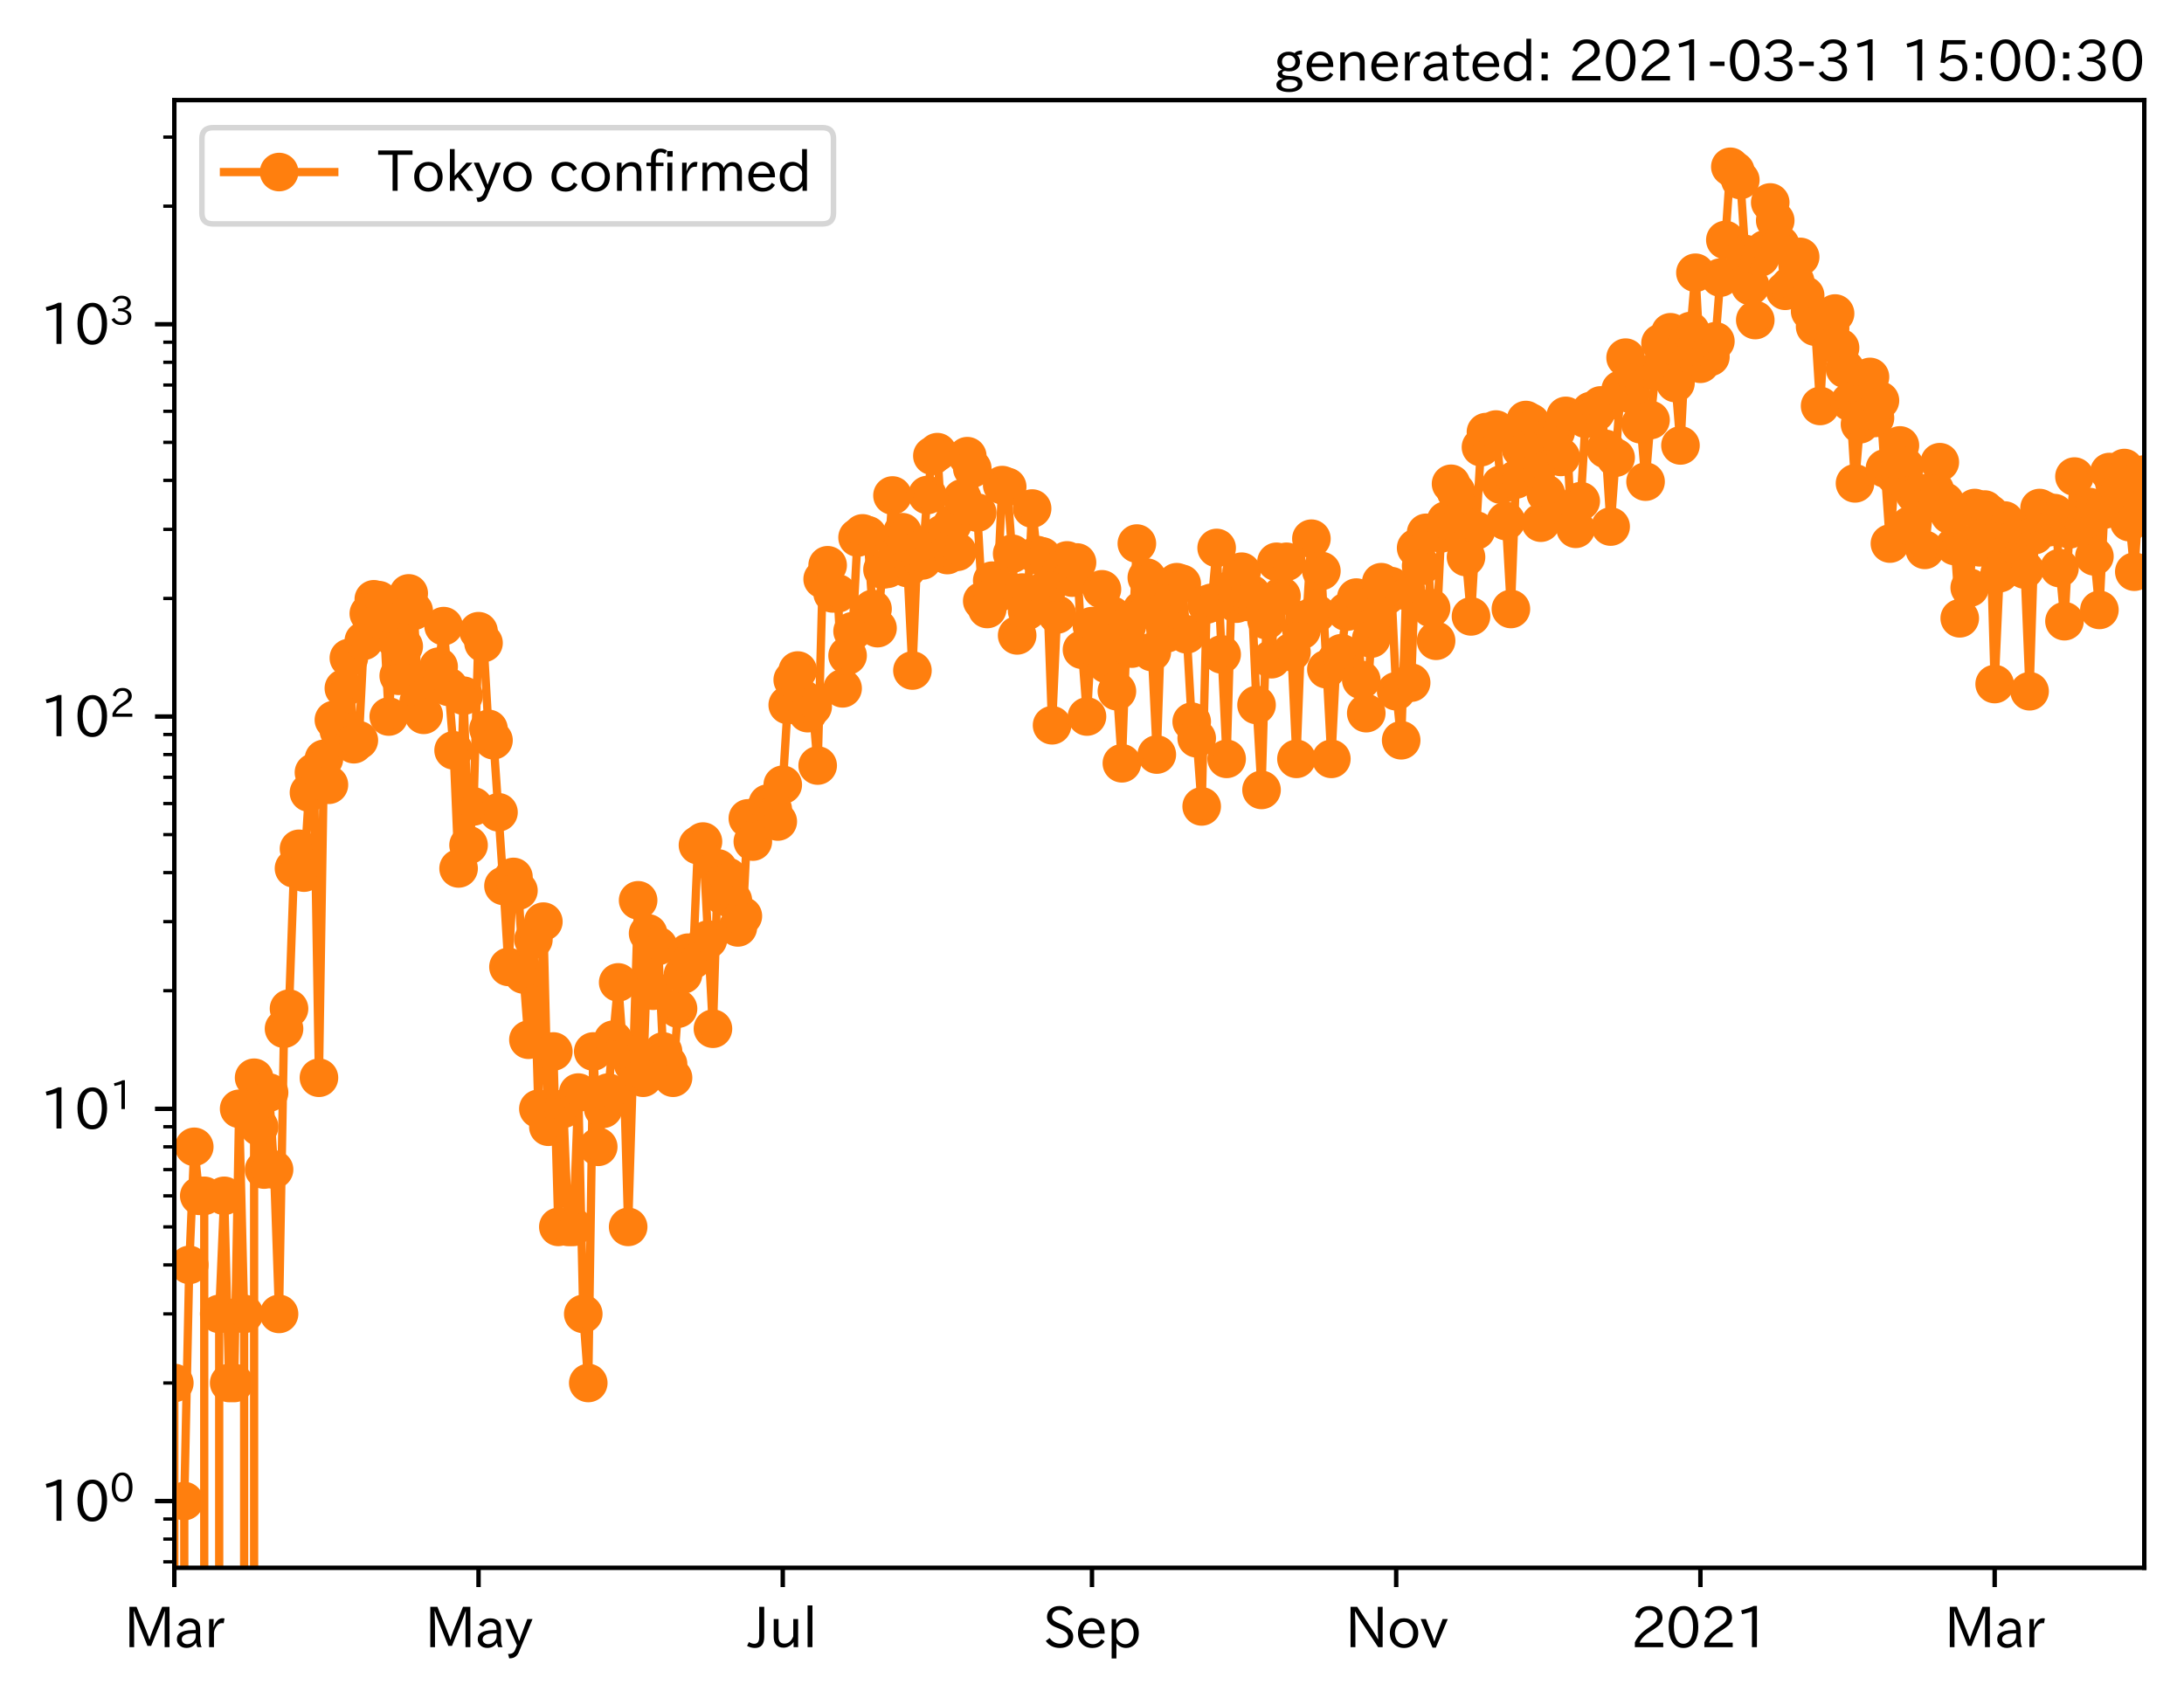 <?xml version="1.0" encoding="utf-8" standalone="no"?>
<!DOCTYPE svg PUBLIC "-//W3C//DTD SVG 1.1//EN"
  "http://www.w3.org/Graphics/SVG/1.1/DTD/svg11.dtd">
<svg height="307.849pt" version="1.1" viewBox="0 0 395.92 307.849" width="395.92pt" xmlns="http://www.w3.org/2000/svg" xmlns:xlink="http://www.w3.org/1999/xlink">
 <defs>
  <style type="text/css">*{stroke-linecap:butt;stroke-linejoin:round;}</style>
 </defs>
 <g id="figure_1">
  <g id="patch_1">
   <path d="M 0 307.849 
L 395.92 307.849 
L 395.92 0 
L 0 0 
z
" style="fill:#ffffff;"/>
  </g>
  <g id="axes_1">
   <g id="patch_2">
    <path d="M 31.6 284.259 
L 388.72 284.259 
L 388.72 18.147 
L 31.6 18.147 
z
" style="fill:#ffffff;"/>
   </g>
   <g id="matplotlib.axis_1">
    <g id="xtick_1">
     <g id="line2d_1">
      <defs>
       <path d="M 0 0 
L 0 3.5 
" id="m286c35fa5e" style="stroke:#000000;stroke-width:0.8;"/>
      </defs>
      <g>
       <use style="stroke:#000000;stroke-width:0.8;" x="31.6" xlink:href="#m286c35fa5e" y="284.259"/>
      </g>
     </g>
     <g id="text_1">
      <!-- Mar -->
      <g transform="translate(22.491 298.749)scale(0.1 -0.1)">
       <defs>
        <path d="M 5147 63 
L 4597 63 
L 4597 2534 
Q 4597 3281 4634 4134 
L 4609 4134 
Q 4356 3409 4066 2675 
L 3066 209 
L 2650 209 
L 1641 2725 
Q 1328 3506 1128 4141 
L 1103 4141 
Q 1141 3131 1141 2553 
L 1141 63 
L 609 63 
L 609 4634 
L 1416 4634 
L 2503 1944 
Q 2697 1472 2869 906 
L 2888 906 
Q 3028 1416 3234 1931 
L 4316 4634 
L 5147 4634 
L 5147 63 
z
" id="IPAexGothic-4d" transform="scale(0.016)"/>
        <path d="M 3156 63 
L 2672 63 
Q 2559 303 2531 556 
L 2509 556 
Q 2147 -25 1428 -25 
Q 934 -25 622 288 
Q 347 563 347 959 
Q 347 1947 2050 1997 
L 2478 2009 
L 2478 2175 
Q 2478 2509 2288 2700 
Q 2088 2900 1775 2900 
Q 1238 2900 969 2378 
L 494 2597 
Q 938 3328 1788 3328 
Q 2375 3328 2691 3000 
Q 2984 2706 2984 2169 
L 2984 997 
Q 2984 400 3156 63 
z
M 2491 1625 
L 2141 1619 
Q 903 1591 903 953 
Q 903 728 1050 581 
Q 1231 403 1525 403 
Q 1934 403 2234 703 
Q 2491 969 2491 1344 
L 2491 1625 
z
" id="IPAexGothic-61" transform="scale(0.016)"/>
        <path d="M 2309 3316 
L 2213 2769 
Q 2106 2791 2022 2791 
Q 1653 2791 1413 2444 
Q 1113 2006 1113 1675 
L 1113 63 
L 563 63 
L 563 3250 
L 1081 3250 
L 1056 2303 
L 1069 2303 
Q 1422 3341 2097 3341 
Q 2206 3341 2309 3316 
z
" id="IPAexGothic-72" transform="scale(0.016)"/>
       </defs>
       <use xlink:href="#IPAexGothic-4d"/>
       <use x="90.186" xlink:href="#IPAexGothic-61"/>
       <use x="145.166" xlink:href="#IPAexGothic-72"/>
      </g>
     </g>
    </g>
    <g id="xtick_2">
     <g id="line2d_2">
      <g>
       <use style="stroke:#000000;stroke-width:0.8;" x="86.75" xlink:href="#m286c35fa5e" y="284.259"/>
      </g>
     </g>
     <g id="text_2">
      <!-- May -->
      <g transform="translate(77.031 298.749)scale(0.1 -0.1)">
       <defs>
        <path d="M 3122 3250 
L 1575 -488 
Q 1278 -1203 550 -1203 
L 478 -1203 
L 344 -703 
L 447 -703 
Q 969 -703 1150 -238 
L 1356 275 
L 38 3250 
L 659 3250 
L 1363 1459 
Q 1528 1025 1606 781 
L 1625 781 
Q 1750 1169 1863 1459 
L 2528 3250 
L 3122 3250 
z
" id="IPAexGothic-79" transform="scale(0.016)"/>
       </defs>
       <use xlink:href="#IPAexGothic-4d"/>
       <use x="90.186" xlink:href="#IPAexGothic-61"/>
       <use x="145.166" xlink:href="#IPAexGothic-79"/>
      </g>
     </g>
    </g>
    <g id="xtick_3">
     <g id="line2d_3">
      <g>
       <use style="stroke:#000000;stroke-width:0.8;" x="141.9" xlink:href="#m286c35fa5e" y="284.259"/>
      </g>
     </g>
     <g id="text_3">
      <!-- Jul -->
      <g transform="translate(135.631 298.749)scale(0.1 -0.1)">
       <defs>
        <path d="M 1819 4634 
L 1819 1234 
Q 1819 -31 763 -31 
Q 303 -31 -125 209 
L 84 644 
Q 378 447 694 447 
Q 1250 447 1250 1203 
L 1250 4634 
L 1819 4634 
z
" id="IPAexGothic-4a" transform="scale(0.016)"/>
        <path d="M 3284 63 
L 2772 63 
L 2772 644 
Q 2300 0 1625 0 
Q 1072 0 763 375 
Q 519 678 519 1241 
L 519 3250 
L 1069 3250 
L 1069 1259 
Q 1069 466 1734 466 
Q 2406 466 2734 1291 
L 2734 3250 
L 3284 3250 
L 3284 63 
z
" id="IPAexGothic-75" transform="scale(0.016)"/>
        <path d="M 1131 63 
L 581 63 
L 581 4794 
L 1131 4794 
L 1131 63 
z
" id="IPAexGothic-6c" transform="scale(0.016)"/>
       </defs>
       <use xlink:href="#IPAexGothic-4a"/>
       <use x="37.988" xlink:href="#IPAexGothic-75"/>
       <use x="98.389" xlink:href="#IPAexGothic-6c"/>
      </g>
     </g>
    </g>
    <g id="xtick_4">
     <g id="line2d_4">
      <g>
       <use style="stroke:#000000;stroke-width:0.8;" x="197.955" xlink:href="#m286c35fa5e" y="284.259"/>
      </g>
     </g>
     <g id="text_4">
      <!-- Sep -->
      <g transform="translate(189.08 298.749)scale(0.1 -0.1)">
       <defs>
        <path d="M 2919 3641 
Q 2563 4259 1853 4259 
Q 1453 4259 1213 4009 
Q 1028 3803 1028 3534 
Q 1028 3238 1266 3047 
Q 1444 2913 1984 2688 
L 2200 2597 
Q 2925 2306 3191 1953 
Q 3422 1644 3422 1259 
Q 3422 644 2969 288 
Q 2559 -31 1931 -31 
Q 881 -31 313 766 
L 753 1100 
Q 1203 459 1938 459 
Q 2288 459 2534 625 
Q 2841 847 2841 1216 
Q 2841 1503 2616 1728 
Q 2375 1959 1728 2206 
L 1541 2278 
Q 453 2694 453 3481 
Q 453 4006 806 4347 
Q 1203 4725 1863 4725 
Q 2841 4725 3359 3956 
L 2919 3641 
z
" id="IPAexGothic-53" transform="scale(0.016)"/>
        <path d="M 863 1594 
Q 891 1041 1209 722 
Q 1534 397 1997 397 
Q 2606 397 2963 966 
L 3322 728 
Q 2869 -31 1931 -31 
Q 1222 -31 766 422 
Q 306 884 306 1641 
Q 306 2444 788 2925 
Q 1216 3353 1856 3353 
Q 2459 3353 2866 2956 
Q 3322 2494 3322 1722 
L 3322 1594 
L 863 1594 
z
M 2756 1997 
Q 2709 2431 2450 2681 
Q 2194 2938 1844 2938 
Q 1438 2938 1150 2591 
Q 953 2356 894 1997 
L 2756 1997 
z
" id="IPAexGothic-65" transform="scale(0.016)"/>
        <path d="M 1075 2688 
Q 1525 3341 2206 3341 
Q 2769 3341 3172 2938 
Q 3641 2469 3641 1644 
Q 3641 841 3178 372 
Q 2775 -31 2200 -31 
Q 1569 -31 1106 497 
L 1106 -1216 
L 563 -1216 
L 563 3250 
L 1075 3250 
L 1075 2688 
z
M 1106 1950 
L 1106 1291 
Q 1106 897 1516 600 
Q 1791 403 2106 403 
Q 2469 403 2725 659 
Q 3066 997 3066 1631 
Q 3066 2200 2784 2559 
Q 2503 2900 2100 2900 
Q 1656 2900 1338 2484 
Q 1106 2184 1106 1950 
z
" id="IPAexGothic-70" transform="scale(0.016)"/>
       </defs>
       <use xlink:href="#IPAexGothic-53"/>
       <use x="58.496" xlink:href="#IPAexGothic-65"/>
       <use x="115.381" xlink:href="#IPAexGothic-70"/>
      </g>
     </g>
    </g>
    <g id="xtick_5">
     <g id="line2d_5">
      <g>
       <use style="stroke:#000000;stroke-width:0.8;" x="253.105" xlink:href="#m286c35fa5e" y="284.259"/>
      </g>
     </g>
     <g id="text_5">
      <!-- Nov -->
      <g transform="translate(243.856 298.749)scale(0.1 -0.1)">
       <defs>
        <path d="M 4244 63 
L 3731 63 
L 1697 3150 
Q 1466 3500 1141 4097 
L 1116 4097 
L 1128 3797 
Q 1159 2803 1159 2469 
L 1159 63 
L 609 63 
L 609 4634 
L 1366 4634 
L 3113 1978 
Q 3453 1447 3713 966 
L 3738 966 
Q 3694 1897 3694 2469 
L 3694 4634 
L 4244 4634 
L 4244 63 
z
" id="IPAexGothic-4e" transform="scale(0.016)"/>
        <path d="M 1919 3341 
Q 2594 3341 3056 2888 
Q 3531 2413 3531 1638 
Q 3531 888 3066 422 
Q 2609 -31 1919 -31 
Q 1228 -31 781 416 
Q 313 881 313 1656 
Q 313 2413 788 2888 
Q 1241 3341 1919 3341 
z
M 1919 2919 
Q 1519 2919 1241 2631 
Q 888 2278 888 1650 
Q 888 1031 1234 684 
Q 1516 403 1919 403 
Q 2331 403 2609 691 
Q 2956 1038 2956 1672 
Q 2956 2269 2603 2631 
Q 2316 2919 1919 2919 
z
" id="IPAexGothic-6f" transform="scale(0.016)"/>
        <path d="M 3103 3250 
L 1747 6 
L 1375 6 
L 25 3250 
L 628 3250 
L 1338 1388 
L 1522 844 
L 1569 703 
L 1588 703 
Q 1641 884 1822 1388 
L 2516 3250 
L 3103 3250 
z
" id="IPAexGothic-76" transform="scale(0.016)"/>
       </defs>
       <use xlink:href="#IPAexGothic-4e"/>
       <use x="75.977" xlink:href="#IPAexGothic-6f"/>
       <use x="136.377" xlink:href="#IPAexGothic-76"/>
      </g>
     </g>
    </g>
    <g id="xtick_6">
     <g id="line2d_6">
      <g>
       <use style="stroke:#000000;stroke-width:0.8;" x="308.255" xlink:href="#m286c35fa5e" y="284.259"/>
      </g>
     </g>
     <g id="text_6">
      <!-- 2021 -->
      <g transform="translate(295.658 298.749)scale(0.1 -0.1)">
       <defs>
        <path d="M 3659 63 
L 447 63 
L 447 594 
Q 825 1475 1894 2203 
L 2072 2322 
Q 2619 2697 2791 2906 
Q 2988 3153 2988 3444 
Q 2988 3772 2756 4003 
Q 2500 4259 2084 4259 
Q 1250 4259 991 3328 
L 497 3506 
Q 853 4725 2116 4725 
Q 2806 4725 3216 4316 
Q 3575 3947 3575 3425 
Q 3575 3038 3344 2722 
Q 3131 2416 2366 1938 
L 2231 1856 
Q 1256 1253 978 569 
L 3659 569 
L 3659 63 
z
" id="IPAexGothic-32" transform="scale(0.016)"/>
        <path d="M 2038 4725 
Q 2881 4725 3334 3944 
Q 3694 3325 3694 2344 
Q 3694 1372 3334 741 
Q 2888 -31 2016 -31 
Q 1147 -31 700 741 
Q 341 1372 341 2350 
Q 341 3713 1000 4334 
Q 1419 4725 2038 4725 
z
M 2016 4266 
Q 1516 4266 1228 3759 
Q 934 3247 934 2344 
Q 934 1456 1222 947 
Q 1513 447 2016 447 
Q 2619 447 2909 1153 
Q 3100 1622 3100 2375 
Q 3100 3256 2806 3759 
Q 2509 4266 2016 4266 
z
" id="IPAexGothic-30" transform="scale(0.016)"/>
        <path d="M 2463 63 
L 1900 63 
L 1900 4103 
Q 1372 3922 788 3797 
L 684 4231 
Q 1519 4441 2106 4731 
L 2463 4731 
L 2463 63 
z
" id="IPAexGothic-31" transform="scale(0.016)"/>
       </defs>
       <use xlink:href="#IPAexGothic-32"/>
       <use x="62.988" xlink:href="#IPAexGothic-30"/>
       <use x="125.977" xlink:href="#IPAexGothic-32"/>
       <use x="188.965" xlink:href="#IPAexGothic-31"/>
      </g>
     </g>
    </g>
    <g id="xtick_7">
     <g id="line2d_7">
      <g>
       <use style="stroke:#000000;stroke-width:0.8;" x="361.597" xlink:href="#m286c35fa5e" y="284.259"/>
      </g>
     </g>
     <g id="text_7">
      <!-- Mar -->
      <g transform="translate(352.488 298.749)scale(0.1 -0.1)">
       <use xlink:href="#IPAexGothic-4d"/>
       <use x="90.186" xlink:href="#IPAexGothic-61"/>
       <use x="145.166" xlink:href="#IPAexGothic-72"/>
      </g>
     </g>
    </g>
   </g>
   <g id="matplotlib.axis_2">
    <g id="ytick_1">
     <g id="line2d_8">
      <defs>
       <path d="M 0 0 
L -3.5 0 
" id="m901f73eae2" style="stroke:#000000;stroke-width:0.8;"/>
      </defs>
      <g>
       <use style="stroke:#000000;stroke-width:0.8;" x="31.6" xlink:href="#m901f73eae2" y="272.163"/>
      </g>
     </g>
     <g id="text_8">
      <!-- $\mathdefault{10^{0}}$ -->
      <g transform="translate(7.2 275.908)scale(0.1 -0.1)">
       <use transform="translate(0 0.773)" xlink:href="#IPAexGothic-31"/>
       <use transform="translate(62.988 0.773)" xlink:href="#IPAexGothic-30"/>
       <use transform="translate(126.865 36.32)scale(0.7)" xlink:href="#IPAexGothic-30"/>
      </g>
     </g>
    </g>
    <g id="ytick_2">
     <g id="line2d_9">
      <g>
       <use style="stroke:#000000;stroke-width:0.8;" x="31.6" xlink:href="#m901f73eae2" y="201.039"/>
      </g>
     </g>
     <g id="text_9">
      <!-- $\mathdefault{10^{1}}$ -->
      <g transform="translate(7.2 204.784)scale(0.1 -0.1)">
       <use transform="translate(0 0.708)" xlink:href="#IPAexGothic-31"/>
       <use transform="translate(62.988 0.708)" xlink:href="#IPAexGothic-30"/>
       <use transform="translate(126.865 36.255)scale(0.7)" xlink:href="#IPAexGothic-31"/>
      </g>
     </g>
    </g>
    <g id="ytick_3">
     <g id="line2d_10">
      <g>
       <use style="stroke:#000000;stroke-width:0.8;" x="31.6" xlink:href="#m901f73eae2" y="129.915"/>
      </g>
     </g>
     <g id="text_10">
      <!-- $\mathdefault{10^{2}}$ -->
      <g transform="translate(7.2 133.661)scale(0.1 -0.1)">
       <use transform="translate(0 0.773)" xlink:href="#IPAexGothic-31"/>
       <use transform="translate(62.988 0.773)" xlink:href="#IPAexGothic-30"/>
       <use transform="translate(126.865 36.32)scale(0.7)" xlink:href="#IPAexGothic-32"/>
      </g>
     </g>
    </g>
    <g id="ytick_4">
     <g id="line2d_11">
      <g>
       <use style="stroke:#000000;stroke-width:0.8;" x="31.6" xlink:href="#m901f73eae2" y="58.792"/>
      </g>
     </g>
     <g id="text_11">
      <!-- $\mathdefault{10^{3}}$ -->
      <g transform="translate(7.2 62.537)scale(0.1 -0.1)">
       <defs>
        <path d="M 2381 2419 
Q 3506 2216 3506 1278 
Q 3506 716 3128 356 
Q 2709 -31 1944 -31 
Q 797 -31 288 881 
L 756 1131 
Q 1109 441 1938 441 
Q 2425 441 2694 691 
Q 2950 928 2950 1291 
Q 2950 1719 2566 1978 
Q 2216 2213 1644 2213 
L 1363 2213 
L 1363 2669 
L 1656 2669 
Q 2231 2669 2534 2888 
Q 2859 3119 2859 3509 
Q 2859 3934 2494 4138 
Q 2259 4278 1931 4278 
Q 1238 4278 903 3578 
L 434 3803 
Q 897 4725 1938 4725 
Q 2597 4725 3006 4394 
Q 3416 4069 3416 3534 
Q 3416 3028 3019 2706 
Q 2763 2500 2381 2444 
L 2381 2419 
z
" id="IPAexGothic-33" transform="scale(0.016)"/>
       </defs>
       <use transform="translate(0 0.773)" xlink:href="#IPAexGothic-31"/>
       <use transform="translate(62.988 0.773)" xlink:href="#IPAexGothic-30"/>
       <use transform="translate(126.865 36.32)scale(0.7)" xlink:href="#IPAexGothic-33"/>
      </g>
     </g>
    </g>
    <g id="ytick_5">
     <g id="line2d_12">
      <defs>
       <path d="M 0 0 
L -2 0 
" id="mfbddbffc2c" style="stroke:#000000;stroke-width:0.6;"/>
      </defs>
      <g>
       <use style="stroke:#000000;stroke-width:0.6;" x="31.6" xlink:href="#mfbddbffc2c" y="283.18"/>
      </g>
     </g>
    </g>
    <g id="ytick_6">
     <g id="line2d_13">
      <g>
       <use style="stroke:#000000;stroke-width:0.6;" x="31.6" xlink:href="#mfbddbffc2c" y="279.055"/>
      </g>
     </g>
    </g>
    <g id="ytick_7">
     <g id="line2d_14">
      <g>
       <use style="stroke:#000000;stroke-width:0.6;" x="31.6" xlink:href="#mfbddbffc2c" y="275.417"/>
      </g>
     </g>
    </g>
    <g id="ytick_8">
     <g id="line2d_15">
      <g>
       <use style="stroke:#000000;stroke-width:0.6;" x="31.6" xlink:href="#mfbddbffc2c" y="250.752"/>
      </g>
     </g>
    </g>
    <g id="ytick_9">
     <g id="line2d_16">
      <g>
       <use style="stroke:#000000;stroke-width:0.6;" x="31.6" xlink:href="#mfbddbffc2c" y="238.228"/>
      </g>
     </g>
    </g>
    <g id="ytick_10">
     <g id="line2d_17">
      <g>
       <use style="stroke:#000000;stroke-width:0.6;" x="31.6" xlink:href="#mfbddbffc2c" y="229.342"/>
      </g>
     </g>
    </g>
    <g id="ytick_11">
     <g id="line2d_18">
      <g>
       <use style="stroke:#000000;stroke-width:0.6;" x="31.6" xlink:href="#mfbddbffc2c" y="222.449"/>
      </g>
     </g>
    </g>
    <g id="ytick_12">
     <g id="line2d_19">
      <g>
       <use style="stroke:#000000;stroke-width:0.6;" x="31.6" xlink:href="#mfbddbffc2c" y="216.818"/>
      </g>
     </g>
    </g>
    <g id="ytick_13">
     <g id="line2d_20">
      <g>
       <use style="stroke:#000000;stroke-width:0.6;" x="31.6" xlink:href="#mfbddbffc2c" y="212.056"/>
      </g>
     </g>
    </g>
    <g id="ytick_14">
     <g id="line2d_21">
      <g>
       <use style="stroke:#000000;stroke-width:0.6;" x="31.6" xlink:href="#mfbddbffc2c" y="207.932"/>
      </g>
     </g>
    </g>
    <g id="ytick_15">
     <g id="line2d_22">
      <g>
       <use style="stroke:#000000;stroke-width:0.6;" x="31.6" xlink:href="#mfbddbffc2c" y="204.293"/>
      </g>
     </g>
    </g>
    <g id="ytick_16">
     <g id="line2d_23">
      <g>
       <use style="stroke:#000000;stroke-width:0.6;" x="31.6" xlink:href="#mfbddbffc2c" y="179.629"/>
      </g>
     </g>
    </g>
    <g id="ytick_17">
     <g id="line2d_24">
      <g>
       <use style="stroke:#000000;stroke-width:0.6;" x="31.6" xlink:href="#mfbddbffc2c" y="167.104"/>
      </g>
     </g>
    </g>
    <g id="ytick_18">
     <g id="line2d_25">
      <g>
       <use style="stroke:#000000;stroke-width:0.6;" x="31.6" xlink:href="#mfbddbffc2c" y="158.218"/>
      </g>
     </g>
    </g>
    <g id="ytick_19">
     <g id="line2d_26">
      <g>
       <use style="stroke:#000000;stroke-width:0.6;" x="31.6" xlink:href="#mfbddbffc2c" y="151.326"/>
      </g>
     </g>
    </g>
    <g id="ytick_20">
     <g id="line2d_27">
      <g>
       <use style="stroke:#000000;stroke-width:0.6;" x="31.6" xlink:href="#mfbddbffc2c" y="145.694"/>
      </g>
     </g>
    </g>
    <g id="ytick_21">
     <g id="line2d_28">
      <g>
       <use style="stroke:#000000;stroke-width:0.6;" x="31.6" xlink:href="#mfbddbffc2c" y="140.933"/>
      </g>
     </g>
    </g>
    <g id="ytick_22">
     <g id="line2d_29">
      <g>
       <use style="stroke:#000000;stroke-width:0.6;" x="31.6" xlink:href="#mfbddbffc2c" y="136.808"/>
      </g>
     </g>
    </g>
    <g id="ytick_23">
     <g id="line2d_30">
      <g>
       <use style="stroke:#000000;stroke-width:0.6;" x="31.6" xlink:href="#mfbddbffc2c" y="133.17"/>
      </g>
     </g>
    </g>
    <g id="ytick_24">
     <g id="line2d_31">
      <g>
       <use style="stroke:#000000;stroke-width:0.6;" x="31.6" xlink:href="#mfbddbffc2c" y="108.505"/>
      </g>
     </g>
    </g>
    <g id="ytick_25">
     <g id="line2d_32">
      <g>
       <use style="stroke:#000000;stroke-width:0.6;" x="31.6" xlink:href="#mfbddbffc2c" y="95.981"/>
      </g>
     </g>
    </g>
    <g id="ytick_26">
     <g id="line2d_33">
      <g>
       <use style="stroke:#000000;stroke-width:0.6;" x="31.6" xlink:href="#mfbddbffc2c" y="87.095"/>
      </g>
     </g>
    </g>
    <g id="ytick_27">
     <g id="line2d_34">
      <g>
       <use style="stroke:#000000;stroke-width:0.6;" x="31.6" xlink:href="#mfbddbffc2c" y="80.202"/>
      </g>
     </g>
    </g>
    <g id="ytick_28">
     <g id="line2d_35">
      <g>
       <use style="stroke:#000000;stroke-width:0.6;" x="31.6" xlink:href="#mfbddbffc2c" y="74.57"/>
      </g>
     </g>
    </g>
    <g id="ytick_29">
     <g id="line2d_36">
      <g>
       <use style="stroke:#000000;stroke-width:0.6;" x="31.6" xlink:href="#mfbddbffc2c" y="69.809"/>
      </g>
     </g>
    </g>
    <g id="ytick_30">
     <g id="line2d_37">
      <g>
       <use style="stroke:#000000;stroke-width:0.6;" x="31.6" xlink:href="#mfbddbffc2c" y="65.684"/>
      </g>
     </g>
    </g>
    <g id="ytick_31">
     <g id="line2d_38">
      <g>
       <use style="stroke:#000000;stroke-width:0.6;" x="31.6" xlink:href="#mfbddbffc2c" y="62.046"/>
      </g>
     </g>
    </g>
    <g id="ytick_32">
     <g id="line2d_39">
      <g>
       <use style="stroke:#000000;stroke-width:0.6;" x="31.6" xlink:href="#mfbddbffc2c" y="37.381"/>
      </g>
     </g>
    </g>
    <g id="ytick_33">
     <g id="line2d_40">
      <g>
       <use style="stroke:#000000;stroke-width:0.6;" x="31.6" xlink:href="#mfbddbffc2c" y="24.857"/>
      </g>
     </g>
    </g>
   </g>
   <g id="line2d_41">
    <path clip-path="url(#p47c66fa15b)" d="M -1 272.163 
L -0.948 272.163 
L -0.947 308.849 
M 3.572 308.849 
L 3.573 272.163 
L 3.573 308.849 
M 16.23 308.849 
L 16.23 272.163 
L 17.134 250.752 
L 18.038 207.932 
L 18.943 222.449 
L 18.944 308.849 
M 20.75 308.849 
L 20.751 238.228 
L 21.655 238.228 
L 21.656 308.849 
M 23.462 308.849 
L 23.463 238.228 
L 24.367 272.163 
L 24.368 308.849 
M 26.174 308.849 
L 26.175 238.228 
L 26.176 308.849 
M 27.983 308.849 
L 27.984 238.228 
L 28.888 272.163 
L 28.888 308.849 
M 30.695 308.849 
L 30.696 272.163 
L 31.6 250.752 
L 31.601 308.849 
M 33.408 308.849 
L 33.408 272.163 
L 34.312 229.342 
L 35.216 207.932 
L 36.121 216.818 
L 37.025 216.818 
L 37.026 308.849 
M 39.736 308.849 
L 39.737 238.228 
L 40.641 216.818 
L 41.545 250.752 
L 42.449 250.752 
L 43.353 201.039 
L 44.257 238.228 
L 44.258 308.849 
M 46.064 308.849 
L 46.066 195.407 
L 46.97 204.293 
L 47.874 212.056 
L 48.778 198.095 
L 49.682 212.056 
L 50.586 238.228 
L 51.49 186.521 
L 52.394 182.883 
L 53.298 157.456 
L 54.203 153.901 
L 55.107 158.218 
L 56.011 143.701 
L 56.915 140.062 
L 57.819 195.407 
L 58.723 137.59 
L 59.627 142.286 
L 60.531 130.539 
L 61.435 132.491 
L 62.339 124.803 
L 63.244 119.302 
L 64.148 134.935 
L 65.052 134.217 
L 65.956 116.18 
L 66.86 111.249 
L 67.764 108.66 
L 68.668 108.815 
L 69.572 112.807 
L 70.476 129.915 
L 71.38 115.591 
L 72.285 122.532 
L 73.189 117.186 
L 74.093 107.592 
L 74.997 110.747 
L 75.901 127.253 
L 76.805 129.608 
L 77.709 123.521 
L 78.613 123.521 
L 79.517 120.875 
L 80.421 113.525 
L 82.23 136.045 
L 83.134 157.456 
L 84.038 126.14 
L 84.942 153.237 
L 85.846 146.213 
L 86.75 114.447 
L 87.654 116.578 
L 88.558 132.157 
L 89.462 134.217 
L 91.271 160.626 
L 92.175 175.312 
L 93.079 159 
L 93.983 161.473 
L 94.887 176.685 
L 95.791 188.515 
L 96.695 170.359 
L 97.599 201.039 
L 98.503 167.104 
L 99.408 204.293 
L 100.312 190.646 
L 101.216 222.449 
L 102.12 201.039 
L 103.024 222.449 
L 103.928 222.449 
L 104.832 198.095 
L 105.736 238.228 
L 106.64 250.752 
L 107.545 190.646 
L 108.449 207.932 
L 109.353 201.039 
L 110.257 198.095 
L 112.065 178.122 
L 112.969 190.646 
L 113.873 222.449 
L 115.681 163.238 
L 116.586 195.407 
L 117.49 169.235 
L 118.394 179.629 
L 119.298 171.525 
L 120.202 190.646 
L 122.01 195.407 
L 122.914 182.883 
L 123.818 176.685 
L 124.722 172.736 
L 125.627 173.997 
L 126.531 153.237 
L 127.435 152.587 
L 129.243 186.521 
L 130.147 157.456 
L 131.051 162.343 
L 131.955 159 
L 132.859 163.238 
L 133.763 168.152 
L 134.668 166.092 
L 135.572 148.382 
L 136.476 152.587 
L 137.38 148.948 
L 139.188 145.694 
L 140.092 146.741 
L 140.996 148.948 
L 141.9 142.286 
L 142.804 127.825 
L 143.709 123.271 
L 144.613 121.575 
L 145.517 126.692 
L 146.421 129.304 
L 147.325 128.115 
L 148.229 138.801 
L 149.133 105.004 
L 150.037 102.49 
L 150.941 107.592 
L 151.845 107.592 
L 152.75 124.803 
L 153.654 118.867 
L 154.558 114.447 
L 155.462 97.457 
L 156.366 96.71 
L 157.27 97.028 
L 158.174 110.416 
L 159.078 113.891 
L 159.982 103.262 
L 160.886 103.132 
L 161.791 89.839 
L 162.695 100.401 
L 163.599 96.5 
L 164.503 103.002 
L 165.407 121.575 
L 166.311 99.696 
L 167.215 101.612 
L 168.119 89.754 
L 169.023 82.644 
L 169.927 81.982 
L 170.832 96.816 
L 171.736 100.639 
L 172.64 95.068 
L 173.544 100.047 
L 174.448 90.349 
L 175.352 82.711 
L 176.256 84.933 
L 177.16 92.943 
L 178.064 108.972 
L 178.969 110.416 
L 179.873 105.281 
L 180.777 107.592 
L 181.681 87.956 
L 182.585 88.275 
L 183.489 100.401 
L 184.393 115.205 
L 185.297 107.442 
L 186.201 110.747 
L 187.105 92.206 
L 188.01 100.639 
L 188.914 100.88 
L 189.818 106.705 
L 190.722 131.5 
L 191.626 111.418 
L 192.53 103.392 
L 193.434 101.612 
L 194.338 104.73 
L 195.242 101.985 
L 196.146 117.806 
L 197.051 129.915 
L 197.955 113.525 
L 198.859 119.302 
L 199.763 106.851 
L 200.667 120.418 
L 201.571 111.588 
L 203.379 138.392 
L 204.283 113.525 
L 205.187 117.598 
L 206.092 98.556 
L 206.996 110.581 
L 207.9 104.73 
L 208.804 118.226 
L 209.708 136.808 
L 210.612 109.927 
L 211.516 114.824 
L 212.42 113.344 
L 213.324 105.561 
L 214.228 105.843 
L 215.133 115.014 
L 216.037 130.856 
L 216.941 133.864 
L 217.845 146.213 
L 218.749 109.605 
L 219.653 109.287 
L 220.557 99.35 
L 222.365 137.59 
L 223.269 106.851 
L 224.174 109.446 
L 225.078 103.655 
L 225.982 109.129 
L 226.886 107.742 
L 227.79 127.825 
L 228.694 143.222 
L 229.598 112.454 
L 230.502 119.522 
L 231.406 101.86 
L 232.31 108.045 
L 233.215 101.86 
L 234.119 118.226 
L 235.023 137.59 
L 235.927 114.26 
L 236.831 112.279 
L 237.735 97.674 
L 238.639 111.249 
L 239.543 103.524 
L 241.351 137.59 
L 242.256 119.744 
L 243.16 118.438 
L 244.064 110.913 
L 244.968 110.747 
L 245.872 108.351 
L 246.776 123.271 
L 247.68 129.304 
L 248.584 115.786 
L 249.488 113.344 
L 250.393 105.561 
L 251.297 108.045 
L 252.201 106.271 
L 253.105 125.331 
L 254.009 134.217 
L 254.913 107.145 
L 255.817 123.773 
L 256.721 99.35 
L 257.625 102.617 
L 258.529 96.605 
L 259.434 110.252 
L 260.338 116.18 
L 261.242 96.71 
L 262.146 94.376 
L 263.05 87.719 
L 263.954 89.171 
L 264.858 91.043 
L 266.666 111.759 
L 268.475 81.079 
L 269.379 78.344 
L 270.283 78.872 
L 271.187 77.882 
L 272.091 87.877 
L 272.995 94.474 
L 273.899 110.416 
L 274.803 86.941 
L 276.611 76.155 
L 277.516 76.646 
L 279.324 94.769 
L 280.228 89.503 
L 281.132 80.14 
L 282.036 78.286 
L 282.94 82.845 
L 283.844 75.405 
L 284.748 93.225 
L 285.652 95.878 
L 286.557 90.868 
L 287.461 75.939 
L 288.365 74.519 
L 289.269 74.777 
L 290.173 73.508 
L 291.077 81.399 
L 291.981 95.47 
L 293.789 70.659 
L 294.693 64.846 
L 295.598 71.44 
L 296.502 68.26 
L 297.406 76.923 
L 298.31 87.327 
L 299.214 76.155 
L 300.118 67.35 
L 301.022 62.218 
L 301.926 62.391 
L 302.83 60.246 
L 303.734 69.458 
L 304.639 80.763 
L 305.543 63.129 
L 306.447 60.02 
L 307.351 49.453 
L 308.255 65.956 
L 309.159 64.584 
L 310.063 64.696 
L 310.967 61.875 
L 311.871 50.333 
L 312.775 43.511 
L 313.68 30.243 
L 314.584 31 
L 315.488 32.638 
L 316.392 46.062 
L 318.2 58.029 
L 319.104 46.682 
L 320.008 45.215 
L 320.912 36.709 
L 321.817 39.974 
L 322.721 44.371 
L 323.625 52.726 
L 325.433 51.022 
L 326.337 46.578 
L 327.241 53.575 
L 329.049 59.227 
L 329.953 73.607 
L 330.858 57.999 
L 331.762 59.542 
L 332.666 56.846 
L 333.57 63.058 
L 334.474 66.865 
L 335.378 72.868 
L 336.282 87.64 
L 337.186 76.923 
L 338.09 70.887 
L 338.994 68.344 
L 339.899 75.778 
L 340.803 72.625 
L 342.611 98.556 
L 343.515 86.182 
L 344.419 80.763 
L 345.323 84.575 
L 346.227 95.268 
L 347.131 89.586 
L 348.035 89.419 
L 348.94 99.696 
L 349.844 91.219 
L 350.748 88.842 
L 351.652 83.802 
L 352.556 90.956 
L 353.46 93.319 
L 354.364 99.007 
L 355.268 112.105 
L 356.172 98.668 
L 357.076 106.56 
L 357.981 92.115 
L 358.885 99.235 
L 359.789 92.388 
L 360.693 93.13 
L 361.597 124.027 
L 362.501 103.921 
L 363.405 94.376 
L 364.309 98.222 
L 365.213 95.878 
L 366.117 96.71 
L 367.022 103.262 
L 367.926 125.331 
L 368.83 97.028 
L 369.734 92.115 
L 370.638 92.572 
L 371.542 95.572 
L 372.446 93.037 
L 374.254 112.63 
L 375.158 95.981 
L 376.063 86.407 
L 376.967 93.699 
L 377.871 95.673 
L 378.775 91.933 
L 380.583 110.581 
L 381.487 92.388 
L 382.391 85.588 
L 383.295 87.561 
L 384.199 89.006 
L 385.104 84.861 
L 386.912 103.655 
L 387.816 90.008 
L 388.72 86.032 
L 388.72 86.032 
" style="fill:none;stroke:#ff7f0e;stroke-linecap:square;stroke-width:1.5;"/>
    <defs>
     <path d="M 0 3 
C 0.796 3 1.559 2.684 2.121 2.121 
C 2.684 1.559 3 0.796 3 0 
C 3 -0.796 2.684 -1.559 2.121 -2.121 
C 1.559 -2.684 0.796 -3 0 -3 
C -0.796 -3 -1.559 -2.684 -2.121 -2.121 
C -2.684 -1.559 -3 -0.796 -3 0 
C -3 0.796 -2.684 1.559 -2.121 2.121 
C -1.559 2.684 -0.796 3 0 3 
z
" id="mf486c01888" style="stroke:#ff7f0e;"/>
    </defs>
    <g clip-path="url(#p47c66fa15b)">
     <use style="fill:#ff7f0e;stroke:#ff7f0e;" x="-1" xlink:href="#mf486c01888" y="272.163"/>
     <use style="fill:#ff7f0e;stroke:#ff7f0e;" x="-0.948" xlink:href="#mf486c01888" y="272.163"/>
     <use style="fill:#ff7f0e;stroke:#ff7f0e;" x="-0.669" xlink:href="#mf486c01888" y="22166.146"/>
     <use style="fill:#ff7f0e;stroke:#ff7f0e;" x="3.295" xlink:href="#mf486c01888" y="22166.146"/>
     <use style="fill:#ff7f0e;stroke:#ff7f0e;" x="3.573" xlink:href="#mf486c01888" y="272.163"/>
     <use style="fill:#ff7f0e;stroke:#ff7f0e;" x="3.851" xlink:href="#mf486c01888" y="22166.146"/>
     <use style="fill:#ff7f0e;stroke:#ff7f0e;" x="15.952" xlink:href="#mf486c01888" y="22166.146"/>
     <use style="fill:#ff7f0e;stroke:#ff7f0e;" x="16.23" xlink:href="#mf486c01888" y="272.163"/>
     <use style="fill:#ff7f0e;stroke:#ff7f0e;" x="17.134" xlink:href="#mf486c01888" y="250.752"/>
     <use style="fill:#ff7f0e;stroke:#ff7f0e;" x="18.038" xlink:href="#mf486c01888" y="207.932"/>
     <use style="fill:#ff7f0e;stroke:#ff7f0e;" x="18.943" xlink:href="#mf486c01888" y="222.449"/>
     <use style="fill:#ff7f0e;stroke:#ff7f0e;" x="19.221" xlink:href="#mf486c01888" y="22166.146"/>
     <use style="fill:#ff7f0e;stroke:#ff7f0e;" x="20.472" xlink:href="#mf486c01888" y="22166.146"/>
     <use style="fill:#ff7f0e;stroke:#ff7f0e;" x="20.751" xlink:href="#mf486c01888" y="238.228"/>
     <use style="fill:#ff7f0e;stroke:#ff7f0e;" x="21.655" xlink:href="#mf486c01888" y="238.228"/>
     <use style="fill:#ff7f0e;stroke:#ff7f0e;" x="21.933" xlink:href="#mf486c01888" y="22166.146"/>
     <use style="fill:#ff7f0e;stroke:#ff7f0e;" x="23.184" xlink:href="#mf486c01888" y="22166.146"/>
     <use style="fill:#ff7f0e;stroke:#ff7f0e;" x="23.463" xlink:href="#mf486c01888" y="238.228"/>
     <use style="fill:#ff7f0e;stroke:#ff7f0e;" x="24.367" xlink:href="#mf486c01888" y="272.163"/>
     <use style="fill:#ff7f0e;stroke:#ff7f0e;" x="24.645" xlink:href="#mf486c01888" y="22166.146"/>
     <use style="fill:#ff7f0e;stroke:#ff7f0e;" x="25.897" xlink:href="#mf486c01888" y="22166.146"/>
     <use style="fill:#ff7f0e;stroke:#ff7f0e;" x="26.175" xlink:href="#mf486c01888" y="238.228"/>
     <use style="fill:#ff7f0e;stroke:#ff7f0e;" x="26.454" xlink:href="#mf486c01888" y="22166.146"/>
     <use style="fill:#ff7f0e;stroke:#ff7f0e;" x="27.705" xlink:href="#mf486c01888" y="22166.146"/>
     <use style="fill:#ff7f0e;stroke:#ff7f0e;" x="27.984" xlink:href="#mf486c01888" y="238.228"/>
     <use style="fill:#ff7f0e;stroke:#ff7f0e;" x="28.888" xlink:href="#mf486c01888" y="272.163"/>
     <use style="fill:#ff7f0e;stroke:#ff7f0e;" x="29.166" xlink:href="#mf486c01888" y="22166.146"/>
     <use style="fill:#ff7f0e;stroke:#ff7f0e;" x="30.418" xlink:href="#mf486c01888" y="22166.146"/>
     <use style="fill:#ff7f0e;stroke:#ff7f0e;" x="30.696" xlink:href="#mf486c01888" y="272.163"/>
     <use style="fill:#ff7f0e;stroke:#ff7f0e;" x="31.6" xlink:href="#mf486c01888" y="250.752"/>
     <use style="fill:#ff7f0e;stroke:#ff7f0e;" x="31.878" xlink:href="#mf486c01888" y="22166.146"/>
     <use style="fill:#ff7f0e;stroke:#ff7f0e;" x="33.13" xlink:href="#mf486c01888" y="22166.146"/>
     <use style="fill:#ff7f0e;stroke:#ff7f0e;" x="33.408" xlink:href="#mf486c01888" y="272.163"/>
     <use style="fill:#ff7f0e;stroke:#ff7f0e;" x="34.312" xlink:href="#mf486c01888" y="229.342"/>
     <use style="fill:#ff7f0e;stroke:#ff7f0e;" x="35.216" xlink:href="#mf486c01888" y="207.932"/>
     <use style="fill:#ff7f0e;stroke:#ff7f0e;" x="36.121" xlink:href="#mf486c01888" y="216.818"/>
     <use style="fill:#ff7f0e;stroke:#ff7f0e;" x="37.025" xlink:href="#mf486c01888" y="216.818"/>
     <use style="fill:#ff7f0e;stroke:#ff7f0e;" x="37.303" xlink:href="#mf486c01888" y="22166.146"/>
     <use style="fill:#ff7f0e;stroke:#ff7f0e;" x="39.458" xlink:href="#mf486c01888" y="22166.146"/>
     <use style="fill:#ff7f0e;stroke:#ff7f0e;" x="39.737" xlink:href="#mf486c01888" y="238.228"/>
     <use style="fill:#ff7f0e;stroke:#ff7f0e;" x="40.641" xlink:href="#mf486c01888" y="216.818"/>
     <use style="fill:#ff7f0e;stroke:#ff7f0e;" x="41.545" xlink:href="#mf486c01888" y="250.752"/>
     <use style="fill:#ff7f0e;stroke:#ff7f0e;" x="42.449" xlink:href="#mf486c01888" y="250.752"/>
     <use style="fill:#ff7f0e;stroke:#ff7f0e;" x="43.353" xlink:href="#mf486c01888" y="201.039"/>
     <use style="fill:#ff7f0e;stroke:#ff7f0e;" x="44.257" xlink:href="#mf486c01888" y="238.228"/>
     <use style="fill:#ff7f0e;stroke:#ff7f0e;" x="44.536" xlink:href="#mf486c01888" y="22166.146"/>
     <use style="fill:#ff7f0e;stroke:#ff7f0e;" x="45.787" xlink:href="#mf486c01888" y="22166.146"/>
     <use style="fill:#ff7f0e;stroke:#ff7f0e;" x="46.066" xlink:href="#mf486c01888" y="195.407"/>
     <use style="fill:#ff7f0e;stroke:#ff7f0e;" x="46.97" xlink:href="#mf486c01888" y="204.293"/>
     <use style="fill:#ff7f0e;stroke:#ff7f0e;" x="47.874" xlink:href="#mf486c01888" y="212.056"/>
     <use style="fill:#ff7f0e;stroke:#ff7f0e;" x="48.778" xlink:href="#mf486c01888" y="198.095"/>
     <use style="fill:#ff7f0e;stroke:#ff7f0e;" x="49.682" xlink:href="#mf486c01888" y="212.056"/>
     <use style="fill:#ff7f0e;stroke:#ff7f0e;" x="50.586" xlink:href="#mf486c01888" y="238.228"/>
     <use style="fill:#ff7f0e;stroke:#ff7f0e;" x="51.49" xlink:href="#mf486c01888" y="186.521"/>
     <use style="fill:#ff7f0e;stroke:#ff7f0e;" x="52.394" xlink:href="#mf486c01888" y="182.883"/>
     <use style="fill:#ff7f0e;stroke:#ff7f0e;" x="53.298" xlink:href="#mf486c01888" y="157.456"/>
     <use style="fill:#ff7f0e;stroke:#ff7f0e;" x="54.203" xlink:href="#mf486c01888" y="153.901"/>
     <use style="fill:#ff7f0e;stroke:#ff7f0e;" x="55.107" xlink:href="#mf486c01888" y="158.218"/>
     <use style="fill:#ff7f0e;stroke:#ff7f0e;" x="56.011" xlink:href="#mf486c01888" y="143.701"/>
     <use style="fill:#ff7f0e;stroke:#ff7f0e;" x="56.915" xlink:href="#mf486c01888" y="140.062"/>
     <use style="fill:#ff7f0e;stroke:#ff7f0e;" x="57.819" xlink:href="#mf486c01888" y="195.407"/>
     <use style="fill:#ff7f0e;stroke:#ff7f0e;" x="58.723" xlink:href="#mf486c01888" y="137.59"/>
     <use style="fill:#ff7f0e;stroke:#ff7f0e;" x="59.627" xlink:href="#mf486c01888" y="142.286"/>
     <use style="fill:#ff7f0e;stroke:#ff7f0e;" x="60.531" xlink:href="#mf486c01888" y="130.539"/>
     <use style="fill:#ff7f0e;stroke:#ff7f0e;" x="61.435" xlink:href="#mf486c01888" y="132.491"/>
     <use style="fill:#ff7f0e;stroke:#ff7f0e;" x="62.339" xlink:href="#mf486c01888" y="124.803"/>
     <use style="fill:#ff7f0e;stroke:#ff7f0e;" x="63.244" xlink:href="#mf486c01888" y="119.302"/>
     <use style="fill:#ff7f0e;stroke:#ff7f0e;" x="64.148" xlink:href="#mf486c01888" y="134.935"/>
     <use style="fill:#ff7f0e;stroke:#ff7f0e;" x="65.052" xlink:href="#mf486c01888" y="134.217"/>
     <use style="fill:#ff7f0e;stroke:#ff7f0e;" x="65.956" xlink:href="#mf486c01888" y="116.18"/>
     <use style="fill:#ff7f0e;stroke:#ff7f0e;" x="66.86" xlink:href="#mf486c01888" y="111.249"/>
     <use style="fill:#ff7f0e;stroke:#ff7f0e;" x="67.764" xlink:href="#mf486c01888" y="108.66"/>
     <use style="fill:#ff7f0e;stroke:#ff7f0e;" x="68.668" xlink:href="#mf486c01888" y="108.815"/>
     <use style="fill:#ff7f0e;stroke:#ff7f0e;" x="69.572" xlink:href="#mf486c01888" y="112.807"/>
     <use style="fill:#ff7f0e;stroke:#ff7f0e;" x="70.476" xlink:href="#mf486c01888" y="129.915"/>
     <use style="fill:#ff7f0e;stroke:#ff7f0e;" x="71.38" xlink:href="#mf486c01888" y="115.591"/>
     <use style="fill:#ff7f0e;stroke:#ff7f0e;" x="72.285" xlink:href="#mf486c01888" y="122.532"/>
     <use style="fill:#ff7f0e;stroke:#ff7f0e;" x="73.189" xlink:href="#mf486c01888" y="117.186"/>
     <use style="fill:#ff7f0e;stroke:#ff7f0e;" x="74.093" xlink:href="#mf486c01888" y="107.592"/>
     <use style="fill:#ff7f0e;stroke:#ff7f0e;" x="74.997" xlink:href="#mf486c01888" y="110.747"/>
     <use style="fill:#ff7f0e;stroke:#ff7f0e;" x="75.901" xlink:href="#mf486c01888" y="127.253"/>
     <use style="fill:#ff7f0e;stroke:#ff7f0e;" x="76.805" xlink:href="#mf486c01888" y="129.608"/>
     <use style="fill:#ff7f0e;stroke:#ff7f0e;" x="77.709" xlink:href="#mf486c01888" y="123.521"/>
     <use style="fill:#ff7f0e;stroke:#ff7f0e;" x="78.613" xlink:href="#mf486c01888" y="123.521"/>
     <use style="fill:#ff7f0e;stroke:#ff7f0e;" x="79.517" xlink:href="#mf486c01888" y="120.875"/>
     <use style="fill:#ff7f0e;stroke:#ff7f0e;" x="80.421" xlink:href="#mf486c01888" y="113.525"/>
     <use style="fill:#ff7f0e;stroke:#ff7f0e;" x="81.326" xlink:href="#mf486c01888" y="124.542"/>
     <use style="fill:#ff7f0e;stroke:#ff7f0e;" x="82.23" xlink:href="#mf486c01888" y="136.045"/>
     <use style="fill:#ff7f0e;stroke:#ff7f0e;" x="83.134" xlink:href="#mf486c01888" y="157.456"/>
     <use style="fill:#ff7f0e;stroke:#ff7f0e;" x="84.038" xlink:href="#mf486c01888" y="126.14"/>
     <use style="fill:#ff7f0e;stroke:#ff7f0e;" x="84.942" xlink:href="#mf486c01888" y="153.237"/>
     <use style="fill:#ff7f0e;stroke:#ff7f0e;" x="85.846" xlink:href="#mf486c01888" y="146.213"/>
     <use style="fill:#ff7f0e;stroke:#ff7f0e;" x="86.75" xlink:href="#mf486c01888" y="114.447"/>
     <use style="fill:#ff7f0e;stroke:#ff7f0e;" x="87.654" xlink:href="#mf486c01888" y="116.578"/>
     <use style="fill:#ff7f0e;stroke:#ff7f0e;" x="88.558" xlink:href="#mf486c01888" y="132.157"/>
     <use style="fill:#ff7f0e;stroke:#ff7f0e;" x="89.462" xlink:href="#mf486c01888" y="134.217"/>
     <use style="fill:#ff7f0e;stroke:#ff7f0e;" x="90.367" xlink:href="#mf486c01888" y="147.278"/>
     <use style="fill:#ff7f0e;stroke:#ff7f0e;" x="91.271" xlink:href="#mf486c01888" y="160.626"/>
     <use style="fill:#ff7f0e;stroke:#ff7f0e;" x="92.175" xlink:href="#mf486c01888" y="175.312"/>
     <use style="fill:#ff7f0e;stroke:#ff7f0e;" x="93.079" xlink:href="#mf486c01888" y="159"/>
     <use style="fill:#ff7f0e;stroke:#ff7f0e;" x="93.983" xlink:href="#mf486c01888" y="161.473"/>
     <use style="fill:#ff7f0e;stroke:#ff7f0e;" x="94.887" xlink:href="#mf486c01888" y="176.685"/>
     <use style="fill:#ff7f0e;stroke:#ff7f0e;" x="95.791" xlink:href="#mf486c01888" y="188.515"/>
     <use style="fill:#ff7f0e;stroke:#ff7f0e;" x="96.695" xlink:href="#mf486c01888" y="170.359"/>
     <use style="fill:#ff7f0e;stroke:#ff7f0e;" x="97.599" xlink:href="#mf486c01888" y="201.039"/>
     <use style="fill:#ff7f0e;stroke:#ff7f0e;" x="98.503" xlink:href="#mf486c01888" y="167.104"/>
     <use style="fill:#ff7f0e;stroke:#ff7f0e;" x="99.408" xlink:href="#mf486c01888" y="204.293"/>
     <use style="fill:#ff7f0e;stroke:#ff7f0e;" x="100.312" xlink:href="#mf486c01888" y="190.646"/>
     <use style="fill:#ff7f0e;stroke:#ff7f0e;" x="101.216" xlink:href="#mf486c01888" y="222.449"/>
     <use style="fill:#ff7f0e;stroke:#ff7f0e;" x="102.12" xlink:href="#mf486c01888" y="201.039"/>
     <use style="fill:#ff7f0e;stroke:#ff7f0e;" x="103.024" xlink:href="#mf486c01888" y="222.449"/>
     <use style="fill:#ff7f0e;stroke:#ff7f0e;" x="103.928" xlink:href="#mf486c01888" y="222.449"/>
     <use style="fill:#ff7f0e;stroke:#ff7f0e;" x="104.832" xlink:href="#mf486c01888" y="198.095"/>
     <use style="fill:#ff7f0e;stroke:#ff7f0e;" x="105.736" xlink:href="#mf486c01888" y="238.228"/>
     <use style="fill:#ff7f0e;stroke:#ff7f0e;" x="106.64" xlink:href="#mf486c01888" y="250.752"/>
     <use style="fill:#ff7f0e;stroke:#ff7f0e;" x="107.545" xlink:href="#mf486c01888" y="190.646"/>
     <use style="fill:#ff7f0e;stroke:#ff7f0e;" x="108.449" xlink:href="#mf486c01888" y="207.932"/>
     <use style="fill:#ff7f0e;stroke:#ff7f0e;" x="109.353" xlink:href="#mf486c01888" y="201.039"/>
     <use style="fill:#ff7f0e;stroke:#ff7f0e;" x="110.257" xlink:href="#mf486c01888" y="198.095"/>
     <use style="fill:#ff7f0e;stroke:#ff7f0e;" x="111.161" xlink:href="#mf486c01888" y="188.515"/>
     <use style="fill:#ff7f0e;stroke:#ff7f0e;" x="112.065" xlink:href="#mf486c01888" y="178.122"/>
     <use style="fill:#ff7f0e;stroke:#ff7f0e;" x="112.969" xlink:href="#mf486c01888" y="190.646"/>
     <use style="fill:#ff7f0e;stroke:#ff7f0e;" x="113.873" xlink:href="#mf486c01888" y="222.449"/>
     <use style="fill:#ff7f0e;stroke:#ff7f0e;" x="114.777" xlink:href="#mf486c01888" y="192.935"/>
     <use style="fill:#ff7f0e;stroke:#ff7f0e;" x="115.681" xlink:href="#mf486c01888" y="163.238"/>
     <use style="fill:#ff7f0e;stroke:#ff7f0e;" x="116.586" xlink:href="#mf486c01888" y="195.407"/>
     <use style="fill:#ff7f0e;stroke:#ff7f0e;" x="117.49" xlink:href="#mf486c01888" y="169.235"/>
     <use style="fill:#ff7f0e;stroke:#ff7f0e;" x="118.394" xlink:href="#mf486c01888" y="179.629"/>
     <use style="fill:#ff7f0e;stroke:#ff7f0e;" x="119.298" xlink:href="#mf486c01888" y="171.525"/>
     <use style="fill:#ff7f0e;stroke:#ff7f0e;" x="120.202" xlink:href="#mf486c01888" y="190.646"/>
     <use style="fill:#ff7f0e;stroke:#ff7f0e;" x="121.106" xlink:href="#mf486c01888" y="192.935"/>
     <use style="fill:#ff7f0e;stroke:#ff7f0e;" x="122.01" xlink:href="#mf486c01888" y="195.407"/>
     <use style="fill:#ff7f0e;stroke:#ff7f0e;" x="122.914" xlink:href="#mf486c01888" y="182.883"/>
     <use style="fill:#ff7f0e;stroke:#ff7f0e;" x="123.818" xlink:href="#mf486c01888" y="176.685"/>
     <use style="fill:#ff7f0e;stroke:#ff7f0e;" x="124.722" xlink:href="#mf486c01888" y="172.736"/>
     <use style="fill:#ff7f0e;stroke:#ff7f0e;" x="125.627" xlink:href="#mf486c01888" y="173.997"/>
     <use style="fill:#ff7f0e;stroke:#ff7f0e;" x="126.531" xlink:href="#mf486c01888" y="153.237"/>
     <use style="fill:#ff7f0e;stroke:#ff7f0e;" x="127.435" xlink:href="#mf486c01888" y="152.587"/>
     <use style="fill:#ff7f0e;stroke:#ff7f0e;" x="128.339" xlink:href="#mf486c01888" y="170.359"/>
     <use style="fill:#ff7f0e;stroke:#ff7f0e;" x="129.243" xlink:href="#mf486c01888" y="186.521"/>
     <use style="fill:#ff7f0e;stroke:#ff7f0e;" x="130.147" xlink:href="#mf486c01888" y="157.456"/>
     <use style="fill:#ff7f0e;stroke:#ff7f0e;" x="131.051" xlink:href="#mf486c01888" y="162.343"/>
     <use style="fill:#ff7f0e;stroke:#ff7f0e;" x="131.955" xlink:href="#mf486c01888" y="159"/>
     <use style="fill:#ff7f0e;stroke:#ff7f0e;" x="132.859" xlink:href="#mf486c01888" y="163.238"/>
     <use style="fill:#ff7f0e;stroke:#ff7f0e;" x="133.763" xlink:href="#mf486c01888" y="168.152"/>
     <use style="fill:#ff7f0e;stroke:#ff7f0e;" x="134.668" xlink:href="#mf486c01888" y="166.092"/>
     <use style="fill:#ff7f0e;stroke:#ff7f0e;" x="135.572" xlink:href="#mf486c01888" y="148.382"/>
     <use style="fill:#ff7f0e;stroke:#ff7f0e;" x="136.476" xlink:href="#mf486c01888" y="152.587"/>
     <use style="fill:#ff7f0e;stroke:#ff7f0e;" x="137.38" xlink:href="#mf486c01888" y="148.948"/>
     <use style="fill:#ff7f0e;stroke:#ff7f0e;" x="138.284" xlink:href="#mf486c01888" y="147.278"/>
     <use style="fill:#ff7f0e;stroke:#ff7f0e;" x="139.188" xlink:href="#mf486c01888" y="145.694"/>
     <use style="fill:#ff7f0e;stroke:#ff7f0e;" x="140.092" xlink:href="#mf486c01888" y="146.741"/>
     <use style="fill:#ff7f0e;stroke:#ff7f0e;" x="140.996" xlink:href="#mf486c01888" y="148.948"/>
     <use style="fill:#ff7f0e;stroke:#ff7f0e;" x="141.9" xlink:href="#mf486c01888" y="142.286"/>
     <use style="fill:#ff7f0e;stroke:#ff7f0e;" x="142.804" xlink:href="#mf486c01888" y="127.825"/>
     <use style="fill:#ff7f0e;stroke:#ff7f0e;" x="143.709" xlink:href="#mf486c01888" y="123.271"/>
     <use style="fill:#ff7f0e;stroke:#ff7f0e;" x="144.613" xlink:href="#mf486c01888" y="121.575"/>
     <use style="fill:#ff7f0e;stroke:#ff7f0e;" x="145.517" xlink:href="#mf486c01888" y="126.692"/>
     <use style="fill:#ff7f0e;stroke:#ff7f0e;" x="146.421" xlink:href="#mf486c01888" y="129.304"/>
     <use style="fill:#ff7f0e;stroke:#ff7f0e;" x="147.325" xlink:href="#mf486c01888" y="128.115"/>
     <use style="fill:#ff7f0e;stroke:#ff7f0e;" x="148.229" xlink:href="#mf486c01888" y="138.801"/>
     <use style="fill:#ff7f0e;stroke:#ff7f0e;" x="149.133" xlink:href="#mf486c01888" y="105.004"/>
     <use style="fill:#ff7f0e;stroke:#ff7f0e;" x="150.037" xlink:href="#mf486c01888" y="102.49"/>
     <use style="fill:#ff7f0e;stroke:#ff7f0e;" x="150.941" xlink:href="#mf486c01888" y="107.592"/>
     <use style="fill:#ff7f0e;stroke:#ff7f0e;" x="151.845" xlink:href="#mf486c01888" y="107.592"/>
     <use style="fill:#ff7f0e;stroke:#ff7f0e;" x="152.75" xlink:href="#mf486c01888" y="124.803"/>
     <use style="fill:#ff7f0e;stroke:#ff7f0e;" x="153.654" xlink:href="#mf486c01888" y="118.867"/>
     <use style="fill:#ff7f0e;stroke:#ff7f0e;" x="154.558" xlink:href="#mf486c01888" y="114.447"/>
     <use style="fill:#ff7f0e;stroke:#ff7f0e;" x="155.462" xlink:href="#mf486c01888" y="97.457"/>
     <use style="fill:#ff7f0e;stroke:#ff7f0e;" x="156.366" xlink:href="#mf486c01888" y="96.71"/>
     <use style="fill:#ff7f0e;stroke:#ff7f0e;" x="157.27" xlink:href="#mf486c01888" y="97.028"/>
     <use style="fill:#ff7f0e;stroke:#ff7f0e;" x="158.174" xlink:href="#mf486c01888" y="110.416"/>
     <use style="fill:#ff7f0e;stroke:#ff7f0e;" x="159.078" xlink:href="#mf486c01888" y="113.891"/>
     <use style="fill:#ff7f0e;stroke:#ff7f0e;" x="159.982" xlink:href="#mf486c01888" y="103.262"/>
     <use style="fill:#ff7f0e;stroke:#ff7f0e;" x="160.886" xlink:href="#mf486c01888" y="103.132"/>
     <use style="fill:#ff7f0e;stroke:#ff7f0e;" x="161.791" xlink:href="#mf486c01888" y="89.839"/>
     <use style="fill:#ff7f0e;stroke:#ff7f0e;" x="162.695" xlink:href="#mf486c01888" y="100.401"/>
     <use style="fill:#ff7f0e;stroke:#ff7f0e;" x="163.599" xlink:href="#mf486c01888" y="96.5"/>
     <use style="fill:#ff7f0e;stroke:#ff7f0e;" x="164.503" xlink:href="#mf486c01888" y="103.002"/>
     <use style="fill:#ff7f0e;stroke:#ff7f0e;" x="165.407" xlink:href="#mf486c01888" y="121.575"/>
     <use style="fill:#ff7f0e;stroke:#ff7f0e;" x="166.311" xlink:href="#mf486c01888" y="99.696"/>
     <use style="fill:#ff7f0e;stroke:#ff7f0e;" x="167.215" xlink:href="#mf486c01888" y="101.612"/>
     <use style="fill:#ff7f0e;stroke:#ff7f0e;" x="168.119" xlink:href="#mf486c01888" y="89.754"/>
     <use style="fill:#ff7f0e;stroke:#ff7f0e;" x="169.023" xlink:href="#mf486c01888" y="82.644"/>
     <use style="fill:#ff7f0e;stroke:#ff7f0e;" x="169.927" xlink:href="#mf486c01888" y="81.982"/>
     <use style="fill:#ff7f0e;stroke:#ff7f0e;" x="170.832" xlink:href="#mf486c01888" y="96.816"/>
     <use style="fill:#ff7f0e;stroke:#ff7f0e;" x="171.736" xlink:href="#mf486c01888" y="100.639"/>
     <use style="fill:#ff7f0e;stroke:#ff7f0e;" x="172.64" xlink:href="#mf486c01888" y="95.068"/>
     <use style="fill:#ff7f0e;stroke:#ff7f0e;" x="173.544" xlink:href="#mf486c01888" y="100.047"/>
     <use style="fill:#ff7f0e;stroke:#ff7f0e;" x="174.448" xlink:href="#mf486c01888" y="90.349"/>
     <use style="fill:#ff7f0e;stroke:#ff7f0e;" x="175.352" xlink:href="#mf486c01888" y="82.711"/>
     <use style="fill:#ff7f0e;stroke:#ff7f0e;" x="176.256" xlink:href="#mf486c01888" y="84.933"/>
     <use style="fill:#ff7f0e;stroke:#ff7f0e;" x="177.16" xlink:href="#mf486c01888" y="92.943"/>
     <use style="fill:#ff7f0e;stroke:#ff7f0e;" x="178.064" xlink:href="#mf486c01888" y="108.972"/>
     <use style="fill:#ff7f0e;stroke:#ff7f0e;" x="178.969" xlink:href="#mf486c01888" y="110.416"/>
     <use style="fill:#ff7f0e;stroke:#ff7f0e;" x="179.873" xlink:href="#mf486c01888" y="105.281"/>
     <use style="fill:#ff7f0e;stroke:#ff7f0e;" x="180.777" xlink:href="#mf486c01888" y="107.592"/>
     <use style="fill:#ff7f0e;stroke:#ff7f0e;" x="181.681" xlink:href="#mf486c01888" y="87.956"/>
     <use style="fill:#ff7f0e;stroke:#ff7f0e;" x="182.585" xlink:href="#mf486c01888" y="88.275"/>
     <use style="fill:#ff7f0e;stroke:#ff7f0e;" x="183.489" xlink:href="#mf486c01888" y="100.401"/>
     <use style="fill:#ff7f0e;stroke:#ff7f0e;" x="184.393" xlink:href="#mf486c01888" y="115.205"/>
     <use style="fill:#ff7f0e;stroke:#ff7f0e;" x="185.297" xlink:href="#mf486c01888" y="107.442"/>
     <use style="fill:#ff7f0e;stroke:#ff7f0e;" x="186.201" xlink:href="#mf486c01888" y="110.747"/>
     <use style="fill:#ff7f0e;stroke:#ff7f0e;" x="187.105" xlink:href="#mf486c01888" y="92.206"/>
     <use style="fill:#ff7f0e;stroke:#ff7f0e;" x="188.01" xlink:href="#mf486c01888" y="100.639"/>
     <use style="fill:#ff7f0e;stroke:#ff7f0e;" x="188.914" xlink:href="#mf486c01888" y="100.88"/>
     <use style="fill:#ff7f0e;stroke:#ff7f0e;" x="189.818" xlink:href="#mf486c01888" y="106.705"/>
     <use style="fill:#ff7f0e;stroke:#ff7f0e;" x="190.722" xlink:href="#mf486c01888" y="131.5"/>
     <use style="fill:#ff7f0e;stroke:#ff7f0e;" x="191.626" xlink:href="#mf486c01888" y="111.418"/>
     <use style="fill:#ff7f0e;stroke:#ff7f0e;" x="192.53" xlink:href="#mf486c01888" y="103.392"/>
     <use style="fill:#ff7f0e;stroke:#ff7f0e;" x="193.434" xlink:href="#mf486c01888" y="101.612"/>
     <use style="fill:#ff7f0e;stroke:#ff7f0e;" x="194.338" xlink:href="#mf486c01888" y="104.73"/>
     <use style="fill:#ff7f0e;stroke:#ff7f0e;" x="195.242" xlink:href="#mf486c01888" y="101.985"/>
     <use style="fill:#ff7f0e;stroke:#ff7f0e;" x="196.146" xlink:href="#mf486c01888" y="117.806"/>
     <use style="fill:#ff7f0e;stroke:#ff7f0e;" x="197.051" xlink:href="#mf486c01888" y="129.915"/>
     <use style="fill:#ff7f0e;stroke:#ff7f0e;" x="197.955" xlink:href="#mf486c01888" y="113.525"/>
     <use style="fill:#ff7f0e;stroke:#ff7f0e;" x="198.859" xlink:href="#mf486c01888" y="119.302"/>
     <use style="fill:#ff7f0e;stroke:#ff7f0e;" x="199.763" xlink:href="#mf486c01888" y="106.851"/>
     <use style="fill:#ff7f0e;stroke:#ff7f0e;" x="200.667" xlink:href="#mf486c01888" y="120.418"/>
     <use style="fill:#ff7f0e;stroke:#ff7f0e;" x="201.571" xlink:href="#mf486c01888" y="111.588"/>
     <use style="fill:#ff7f0e;stroke:#ff7f0e;" x="202.475" xlink:href="#mf486c01888" y="125.331"/>
     <use style="fill:#ff7f0e;stroke:#ff7f0e;" x="203.379" xlink:href="#mf486c01888" y="138.392"/>
     <use style="fill:#ff7f0e;stroke:#ff7f0e;" x="204.283" xlink:href="#mf486c01888" y="113.525"/>
     <use style="fill:#ff7f0e;stroke:#ff7f0e;" x="205.187" xlink:href="#mf486c01888" y="117.598"/>
     <use style="fill:#ff7f0e;stroke:#ff7f0e;" x="206.092" xlink:href="#mf486c01888" y="98.556"/>
     <use style="fill:#ff7f0e;stroke:#ff7f0e;" x="206.996" xlink:href="#mf486c01888" y="110.581"/>
     <use style="fill:#ff7f0e;stroke:#ff7f0e;" x="207.9" xlink:href="#mf486c01888" y="104.73"/>
     <use style="fill:#ff7f0e;stroke:#ff7f0e;" x="208.804" xlink:href="#mf486c01888" y="118.226"/>
     <use style="fill:#ff7f0e;stroke:#ff7f0e;" x="209.708" xlink:href="#mf486c01888" y="136.808"/>
     <use style="fill:#ff7f0e;stroke:#ff7f0e;" x="210.612" xlink:href="#mf486c01888" y="109.927"/>
     <use style="fill:#ff7f0e;stroke:#ff7f0e;" x="211.516" xlink:href="#mf486c01888" y="114.824"/>
     <use style="fill:#ff7f0e;stroke:#ff7f0e;" x="212.42" xlink:href="#mf486c01888" y="113.344"/>
     <use style="fill:#ff7f0e;stroke:#ff7f0e;" x="213.324" xlink:href="#mf486c01888" y="105.561"/>
     <use style="fill:#ff7f0e;stroke:#ff7f0e;" x="214.228" xlink:href="#mf486c01888" y="105.843"/>
     <use style="fill:#ff7f0e;stroke:#ff7f0e;" x="215.133" xlink:href="#mf486c01888" y="115.014"/>
     <use style="fill:#ff7f0e;stroke:#ff7f0e;" x="216.037" xlink:href="#mf486c01888" y="130.856"/>
     <use style="fill:#ff7f0e;stroke:#ff7f0e;" x="216.941" xlink:href="#mf486c01888" y="133.864"/>
     <use style="fill:#ff7f0e;stroke:#ff7f0e;" x="217.845" xlink:href="#mf486c01888" y="146.213"/>
     <use style="fill:#ff7f0e;stroke:#ff7f0e;" x="218.749" xlink:href="#mf486c01888" y="109.605"/>
     <use style="fill:#ff7f0e;stroke:#ff7f0e;" x="219.653" xlink:href="#mf486c01888" y="109.287"/>
     <use style="fill:#ff7f0e;stroke:#ff7f0e;" x="220.557" xlink:href="#mf486c01888" y="99.35"/>
     <use style="fill:#ff7f0e;stroke:#ff7f0e;" x="221.461" xlink:href="#mf486c01888" y="118.652"/>
     <use style="fill:#ff7f0e;stroke:#ff7f0e;" x="222.365" xlink:href="#mf486c01888" y="137.59"/>
     <use style="fill:#ff7f0e;stroke:#ff7f0e;" x="223.269" xlink:href="#mf486c01888" y="106.851"/>
     <use style="fill:#ff7f0e;stroke:#ff7f0e;" x="224.174" xlink:href="#mf486c01888" y="109.446"/>
     <use style="fill:#ff7f0e;stroke:#ff7f0e;" x="225.078" xlink:href="#mf486c01888" y="103.655"/>
     <use style="fill:#ff7f0e;stroke:#ff7f0e;" x="225.982" xlink:href="#mf486c01888" y="109.129"/>
     <use style="fill:#ff7f0e;stroke:#ff7f0e;" x="226.886" xlink:href="#mf486c01888" y="107.742"/>
     <use style="fill:#ff7f0e;stroke:#ff7f0e;" x="227.79" xlink:href="#mf486c01888" y="127.825"/>
     <use style="fill:#ff7f0e;stroke:#ff7f0e;" x="228.694" xlink:href="#mf486c01888" y="143.222"/>
     <use style="fill:#ff7f0e;stroke:#ff7f0e;" x="229.598" xlink:href="#mf486c01888" y="112.454"/>
     <use style="fill:#ff7f0e;stroke:#ff7f0e;" x="230.502" xlink:href="#mf486c01888" y="119.522"/>
     <use style="fill:#ff7f0e;stroke:#ff7f0e;" x="231.406" xlink:href="#mf486c01888" y="101.86"/>
     <use style="fill:#ff7f0e;stroke:#ff7f0e;" x="232.31" xlink:href="#mf486c01888" y="108.045"/>
     <use style="fill:#ff7f0e;stroke:#ff7f0e;" x="233.215" xlink:href="#mf486c01888" y="101.86"/>
     <use style="fill:#ff7f0e;stroke:#ff7f0e;" x="234.119" xlink:href="#mf486c01888" y="118.226"/>
     <use style="fill:#ff7f0e;stroke:#ff7f0e;" x="235.023" xlink:href="#mf486c01888" y="137.59"/>
     <use style="fill:#ff7f0e;stroke:#ff7f0e;" x="235.927" xlink:href="#mf486c01888" y="114.26"/>
     <use style="fill:#ff7f0e;stroke:#ff7f0e;" x="236.831" xlink:href="#mf486c01888" y="112.279"/>
     <use style="fill:#ff7f0e;stroke:#ff7f0e;" x="237.735" xlink:href="#mf486c01888" y="97.674"/>
     <use style="fill:#ff7f0e;stroke:#ff7f0e;" x="238.639" xlink:href="#mf486c01888" y="111.249"/>
     <use style="fill:#ff7f0e;stroke:#ff7f0e;" x="239.543" xlink:href="#mf486c01888" y="103.524"/>
     <use style="fill:#ff7f0e;stroke:#ff7f0e;" x="240.447" xlink:href="#mf486c01888" y="121.34"/>
     <use style="fill:#ff7f0e;stroke:#ff7f0e;" x="241.351" xlink:href="#mf486c01888" y="137.59"/>
     <use style="fill:#ff7f0e;stroke:#ff7f0e;" x="242.256" xlink:href="#mf486c01888" y="119.744"/>
     <use style="fill:#ff7f0e;stroke:#ff7f0e;" x="243.16" xlink:href="#mf486c01888" y="118.438"/>
     <use style="fill:#ff7f0e;stroke:#ff7f0e;" x="244.064" xlink:href="#mf486c01888" y="110.913"/>
     <use style="fill:#ff7f0e;stroke:#ff7f0e;" x="244.968" xlink:href="#mf486c01888" y="110.747"/>
     <use style="fill:#ff7f0e;stroke:#ff7f0e;" x="245.872" xlink:href="#mf486c01888" y="108.351"/>
     <use style="fill:#ff7f0e;stroke:#ff7f0e;" x="246.776" xlink:href="#mf486c01888" y="123.271"/>
     <use style="fill:#ff7f0e;stroke:#ff7f0e;" x="247.68" xlink:href="#mf486c01888" y="129.304"/>
     <use style="fill:#ff7f0e;stroke:#ff7f0e;" x="248.584" xlink:href="#mf486c01888" y="115.786"/>
     <use style="fill:#ff7f0e;stroke:#ff7f0e;" x="249.488" xlink:href="#mf486c01888" y="113.344"/>
     <use style="fill:#ff7f0e;stroke:#ff7f0e;" x="250.393" xlink:href="#mf486c01888" y="105.561"/>
     <use style="fill:#ff7f0e;stroke:#ff7f0e;" x="251.297" xlink:href="#mf486c01888" y="108.045"/>
     <use style="fill:#ff7f0e;stroke:#ff7f0e;" x="252.201" xlink:href="#mf486c01888" y="106.271"/>
     <use style="fill:#ff7f0e;stroke:#ff7f0e;" x="253.105" xlink:href="#mf486c01888" y="125.331"/>
     <use style="fill:#ff7f0e;stroke:#ff7f0e;" x="254.009" xlink:href="#mf486c01888" y="134.217"/>
     <use style="fill:#ff7f0e;stroke:#ff7f0e;" x="254.913" xlink:href="#mf486c01888" y="107.145"/>
     <use style="fill:#ff7f0e;stroke:#ff7f0e;" x="255.817" xlink:href="#mf486c01888" y="123.773"/>
     <use style="fill:#ff7f0e;stroke:#ff7f0e;" x="256.721" xlink:href="#mf486c01888" y="99.35"/>
     <use style="fill:#ff7f0e;stroke:#ff7f0e;" x="257.625" xlink:href="#mf486c01888" y="102.617"/>
     <use style="fill:#ff7f0e;stroke:#ff7f0e;" x="258.529" xlink:href="#mf486c01888" y="96.605"/>
     <use style="fill:#ff7f0e;stroke:#ff7f0e;" x="259.434" xlink:href="#mf486c01888" y="110.252"/>
     <use style="fill:#ff7f0e;stroke:#ff7f0e;" x="260.338" xlink:href="#mf486c01888" y="116.18"/>
     <use style="fill:#ff7f0e;stroke:#ff7f0e;" x="261.242" xlink:href="#mf486c01888" y="96.71"/>
     <use style="fill:#ff7f0e;stroke:#ff7f0e;" x="262.146" xlink:href="#mf486c01888" y="94.376"/>
     <use style="fill:#ff7f0e;stroke:#ff7f0e;" x="263.05" xlink:href="#mf486c01888" y="87.719"/>
     <use style="fill:#ff7f0e;stroke:#ff7f0e;" x="263.954" xlink:href="#mf486c01888" y="89.171"/>
     <use style="fill:#ff7f0e;stroke:#ff7f0e;" x="264.858" xlink:href="#mf486c01888" y="91.043"/>
     <use style="fill:#ff7f0e;stroke:#ff7f0e;" x="265.762" xlink:href="#mf486c01888" y="101.001"/>
     <use style="fill:#ff7f0e;stroke:#ff7f0e;" x="266.666" xlink:href="#mf486c01888" y="111.759"/>
     <use style="fill:#ff7f0e;stroke:#ff7f0e;" x="267.57" xlink:href="#mf486c01888" y="96.187"/>
     <use style="fill:#ff7f0e;stroke:#ff7f0e;" x="268.475" xlink:href="#mf486c01888" y="81.079"/>
     <use style="fill:#ff7f0e;stroke:#ff7f0e;" x="269.379" xlink:href="#mf486c01888" y="78.344"/>
     <use style="fill:#ff7f0e;stroke:#ff7f0e;" x="270.283" xlink:href="#mf486c01888" y="78.872"/>
     <use style="fill:#ff7f0e;stroke:#ff7f0e;" x="271.187" xlink:href="#mf486c01888" y="77.882"/>
     <use style="fill:#ff7f0e;stroke:#ff7f0e;" x="272.091" xlink:href="#mf486c01888" y="87.877"/>
     <use style="fill:#ff7f0e;stroke:#ff7f0e;" x="272.995" xlink:href="#mf486c01888" y="94.474"/>
     <use style="fill:#ff7f0e;stroke:#ff7f0e;" x="273.899" xlink:href="#mf486c01888" y="110.416"/>
     <use style="fill:#ff7f0e;stroke:#ff7f0e;" x="274.803" xlink:href="#mf486c01888" y="86.941"/>
     <use style="fill:#ff7f0e;stroke:#ff7f0e;" x="275.707" xlink:href="#mf486c01888" y="81.335"/>
     <use style="fill:#ff7f0e;stroke:#ff7f0e;" x="276.611" xlink:href="#mf486c01888" y="76.155"/>
     <use style="fill:#ff7f0e;stroke:#ff7f0e;" x="277.516" xlink:href="#mf486c01888" y="76.646"/>
     <use style="fill:#ff7f0e;stroke:#ff7f0e;" x="278.42" xlink:href="#mf486c01888" y="85.661"/>
     <use style="fill:#ff7f0e;stroke:#ff7f0e;" x="279.324" xlink:href="#mf486c01888" y="94.769"/>
     <use style="fill:#ff7f0e;stroke:#ff7f0e;" x="280.228" xlink:href="#mf486c01888" y="89.503"/>
     <use style="fill:#ff7f0e;stroke:#ff7f0e;" x="281.132" xlink:href="#mf486c01888" y="80.14"/>
     <use style="fill:#ff7f0e;stroke:#ff7f0e;" x="282.036" xlink:href="#mf486c01888" y="78.286"/>
     <use style="fill:#ff7f0e;stroke:#ff7f0e;" x="282.94" xlink:href="#mf486c01888" y="82.845"/>
     <use style="fill:#ff7f0e;stroke:#ff7f0e;" x="283.844" xlink:href="#mf486c01888" y="75.405"/>
     <use style="fill:#ff7f0e;stroke:#ff7f0e;" x="284.748" xlink:href="#mf486c01888" y="93.225"/>
     <use style="fill:#ff7f0e;stroke:#ff7f0e;" x="285.652" xlink:href="#mf486c01888" y="95.878"/>
     <use style="fill:#ff7f0e;stroke:#ff7f0e;" x="286.557" xlink:href="#mf486c01888" y="90.868"/>
     <use style="fill:#ff7f0e;stroke:#ff7f0e;" x="287.461" xlink:href="#mf486c01888" y="75.939"/>
     <use style="fill:#ff7f0e;stroke:#ff7f0e;" x="288.365" xlink:href="#mf486c01888" y="74.519"/>
     <use style="fill:#ff7f0e;stroke:#ff7f0e;" x="289.269" xlink:href="#mf486c01888" y="74.777"/>
     <use style="fill:#ff7f0e;stroke:#ff7f0e;" x="290.173" xlink:href="#mf486c01888" y="73.508"/>
     <use style="fill:#ff7f0e;stroke:#ff7f0e;" x="291.077" xlink:href="#mf486c01888" y="81.399"/>
     <use style="fill:#ff7f0e;stroke:#ff7f0e;" x="291.981" xlink:href="#mf486c01888" y="95.47"/>
     <use style="fill:#ff7f0e;stroke:#ff7f0e;" x="292.885" xlink:href="#mf486c01888" y="82.98"/>
     <use style="fill:#ff7f0e;stroke:#ff7f0e;" x="293.789" xlink:href="#mf486c01888" y="70.659"/>
     <use style="fill:#ff7f0e;stroke:#ff7f0e;" x="294.693" xlink:href="#mf486c01888" y="64.846"/>
     <use style="fill:#ff7f0e;stroke:#ff7f0e;" x="295.598" xlink:href="#mf486c01888" y="71.44"/>
     <use style="fill:#ff7f0e;stroke:#ff7f0e;" x="296.502" xlink:href="#mf486c01888" y="68.26"/>
     <use style="fill:#ff7f0e;stroke:#ff7f0e;" x="297.406" xlink:href="#mf486c01888" y="76.923"/>
     <use style="fill:#ff7f0e;stroke:#ff7f0e;" x="298.31" xlink:href="#mf486c01888" y="87.327"/>
     <use style="fill:#ff7f0e;stroke:#ff7f0e;" x="299.214" xlink:href="#mf486c01888" y="76.155"/>
     <use style="fill:#ff7f0e;stroke:#ff7f0e;" x="300.118" xlink:href="#mf486c01888" y="67.35"/>
     <use style="fill:#ff7f0e;stroke:#ff7f0e;" x="301.022" xlink:href="#mf486c01888" y="62.218"/>
     <use style="fill:#ff7f0e;stroke:#ff7f0e;" x="301.926" xlink:href="#mf486c01888" y="62.391"/>
     <use style="fill:#ff7f0e;stroke:#ff7f0e;" x="302.83" xlink:href="#mf486c01888" y="60.246"/>
     <use style="fill:#ff7f0e;stroke:#ff7f0e;" x="303.734" xlink:href="#mf486c01888" y="69.458"/>
     <use style="fill:#ff7f0e;stroke:#ff7f0e;" x="304.639" xlink:href="#mf486c01888" y="80.763"/>
     <use style="fill:#ff7f0e;stroke:#ff7f0e;" x="305.543" xlink:href="#mf486c01888" y="63.129"/>
     <use style="fill:#ff7f0e;stroke:#ff7f0e;" x="306.447" xlink:href="#mf486c01888" y="60.02"/>
     <use style="fill:#ff7f0e;stroke:#ff7f0e;" x="307.351" xlink:href="#mf486c01888" y="49.453"/>
     <use style="fill:#ff7f0e;stroke:#ff7f0e;" x="308.255" xlink:href="#mf486c01888" y="65.956"/>
     <use style="fill:#ff7f0e;stroke:#ff7f0e;" x="309.159" xlink:href="#mf486c01888" y="64.584"/>
     <use style="fill:#ff7f0e;stroke:#ff7f0e;" x="310.063" xlink:href="#mf486c01888" y="64.696"/>
     <use style="fill:#ff7f0e;stroke:#ff7f0e;" x="310.967" xlink:href="#mf486c01888" y="61.875"/>
     <use style="fill:#ff7f0e;stroke:#ff7f0e;" x="311.871" xlink:href="#mf486c01888" y="50.333"/>
     <use style="fill:#ff7f0e;stroke:#ff7f0e;" x="312.775" xlink:href="#mf486c01888" y="43.511"/>
     <use style="fill:#ff7f0e;stroke:#ff7f0e;" x="313.68" xlink:href="#mf486c01888" y="30.243"/>
     <use style="fill:#ff7f0e;stroke:#ff7f0e;" x="314.584" xlink:href="#mf486c01888" y="31"/>
     <use style="fill:#ff7f0e;stroke:#ff7f0e;" x="315.488" xlink:href="#mf486c01888" y="32.638"/>
     <use style="fill:#ff7f0e;stroke:#ff7f0e;" x="316.392" xlink:href="#mf486c01888" y="46.062"/>
     <use style="fill:#ff7f0e;stroke:#ff7f0e;" x="317.296" xlink:href="#mf486c01888" y="51.85"/>
     <use style="fill:#ff7f0e;stroke:#ff7f0e;" x="318.2" xlink:href="#mf486c01888" y="58.029"/>
     <use style="fill:#ff7f0e;stroke:#ff7f0e;" x="319.104" xlink:href="#mf486c01888" y="46.682"/>
     <use style="fill:#ff7f0e;stroke:#ff7f0e;" x="320.008" xlink:href="#mf486c01888" y="45.215"/>
     <use style="fill:#ff7f0e;stroke:#ff7f0e;" x="320.912" xlink:href="#mf486c01888" y="36.709"/>
     <use style="fill:#ff7f0e;stroke:#ff7f0e;" x="321.817" xlink:href="#mf486c01888" y="39.974"/>
     <use style="fill:#ff7f0e;stroke:#ff7f0e;" x="322.721" xlink:href="#mf486c01888" y="44.371"/>
     <use style="fill:#ff7f0e;stroke:#ff7f0e;" x="323.625" xlink:href="#mf486c01888" y="52.726"/>
     <use style="fill:#ff7f0e;stroke:#ff7f0e;" x="324.529" xlink:href="#mf486c01888" y="51.825"/>
     <use style="fill:#ff7f0e;stroke:#ff7f0e;" x="325.433" xlink:href="#mf486c01888" y="51.022"/>
     <use style="fill:#ff7f0e;stroke:#ff7f0e;" x="326.337" xlink:href="#mf486c01888" y="46.578"/>
     <use style="fill:#ff7f0e;stroke:#ff7f0e;" x="327.241" xlink:href="#mf486c01888" y="53.575"/>
     <use style="fill:#ff7f0e;stroke:#ff7f0e;" x="328.145" xlink:href="#mf486c01888" y="56.443"/>
     <use style="fill:#ff7f0e;stroke:#ff7f0e;" x="329.049" xlink:href="#mf486c01888" y="59.227"/>
     <use style="fill:#ff7f0e;stroke:#ff7f0e;" x="329.953" xlink:href="#mf486c01888" y="73.607"/>
     <use style="fill:#ff7f0e;stroke:#ff7f0e;" x="330.858" xlink:href="#mf486c01888" y="57.999"/>
     <use style="fill:#ff7f0e;stroke:#ff7f0e;" x="331.762" xlink:href="#mf486c01888" y="59.542"/>
     <use style="fill:#ff7f0e;stroke:#ff7f0e;" x="332.666" xlink:href="#mf486c01888" y="56.846"/>
     <use style="fill:#ff7f0e;stroke:#ff7f0e;" x="333.57" xlink:href="#mf486c01888" y="63.058"/>
     <use style="fill:#ff7f0e;stroke:#ff7f0e;" x="334.474" xlink:href="#mf486c01888" y="66.865"/>
     <use style="fill:#ff7f0e;stroke:#ff7f0e;" x="335.378" xlink:href="#mf486c01888" y="72.868"/>
     <use style="fill:#ff7f0e;stroke:#ff7f0e;" x="336.282" xlink:href="#mf486c01888" y="87.64"/>
     <use style="fill:#ff7f0e;stroke:#ff7f0e;" x="337.186" xlink:href="#mf486c01888" y="76.923"/>
     <use style="fill:#ff7f0e;stroke:#ff7f0e;" x="338.09" xlink:href="#mf486c01888" y="70.887"/>
     <use style="fill:#ff7f0e;stroke:#ff7f0e;" x="338.994" xlink:href="#mf486c01888" y="68.344"/>
     <use style="fill:#ff7f0e;stroke:#ff7f0e;" x="339.899" xlink:href="#mf486c01888" y="75.778"/>
     <use style="fill:#ff7f0e;stroke:#ff7f0e;" x="340.803" xlink:href="#mf486c01888" y="72.625"/>
     <use style="fill:#ff7f0e;stroke:#ff7f0e;" x="341.707" xlink:href="#mf486c01888" y="84.933"/>
     <use style="fill:#ff7f0e;stroke:#ff7f0e;" x="342.611" xlink:href="#mf486c01888" y="98.556"/>
     <use style="fill:#ff7f0e;stroke:#ff7f0e;" x="343.515" xlink:href="#mf486c01888" y="86.182"/>
     <use style="fill:#ff7f0e;stroke:#ff7f0e;" x="344.419" xlink:href="#mf486c01888" y="80.763"/>
     <use style="fill:#ff7f0e;stroke:#ff7f0e;" x="345.323" xlink:href="#mf486c01888" y="84.575"/>
     <use style="fill:#ff7f0e;stroke:#ff7f0e;" x="346.227" xlink:href="#mf486c01888" y="95.268"/>
     <use style="fill:#ff7f0e;stroke:#ff7f0e;" x="347.131" xlink:href="#mf486c01888" y="89.586"/>
     <use style="fill:#ff7f0e;stroke:#ff7f0e;" x="348.035" xlink:href="#mf486c01888" y="89.419"/>
     <use style="fill:#ff7f0e;stroke:#ff7f0e;" x="348.94" xlink:href="#mf486c01888" y="99.696"/>
     <use style="fill:#ff7f0e;stroke:#ff7f0e;" x="349.844" xlink:href="#mf486c01888" y="91.219"/>
     <use style="fill:#ff7f0e;stroke:#ff7f0e;" x="350.748" xlink:href="#mf486c01888" y="88.842"/>
     <use style="fill:#ff7f0e;stroke:#ff7f0e;" x="351.652" xlink:href="#mf486c01888" y="83.802"/>
     <use style="fill:#ff7f0e;stroke:#ff7f0e;" x="352.556" xlink:href="#mf486c01888" y="90.956"/>
     <use style="fill:#ff7f0e;stroke:#ff7f0e;" x="353.46" xlink:href="#mf486c01888" y="93.319"/>
     <use style="fill:#ff7f0e;stroke:#ff7f0e;" x="354.364" xlink:href="#mf486c01888" y="99.007"/>
     <use style="fill:#ff7f0e;stroke:#ff7f0e;" x="355.268" xlink:href="#mf486c01888" y="112.105"/>
     <use style="fill:#ff7f0e;stroke:#ff7f0e;" x="356.172" xlink:href="#mf486c01888" y="98.668"/>
     <use style="fill:#ff7f0e;stroke:#ff7f0e;" x="357.076" xlink:href="#mf486c01888" y="106.56"/>
     <use style="fill:#ff7f0e;stroke:#ff7f0e;" x="357.981" xlink:href="#mf486c01888" y="92.115"/>
     <use style="fill:#ff7f0e;stroke:#ff7f0e;" x="358.885" xlink:href="#mf486c01888" y="99.235"/>
     <use style="fill:#ff7f0e;stroke:#ff7f0e;" x="359.789" xlink:href="#mf486c01888" y="92.388"/>
     <use style="fill:#ff7f0e;stroke:#ff7f0e;" x="360.693" xlink:href="#mf486c01888" y="93.13"/>
     <use style="fill:#ff7f0e;stroke:#ff7f0e;" x="361.597" xlink:href="#mf486c01888" y="124.027"/>
     <use style="fill:#ff7f0e;stroke:#ff7f0e;" x="362.501" xlink:href="#mf486c01888" y="103.921"/>
     <use style="fill:#ff7f0e;stroke:#ff7f0e;" x="363.405" xlink:href="#mf486c01888" y="94.376"/>
     <use style="fill:#ff7f0e;stroke:#ff7f0e;" x="364.309" xlink:href="#mf486c01888" y="98.222"/>
     <use style="fill:#ff7f0e;stroke:#ff7f0e;" x="365.213" xlink:href="#mf486c01888" y="95.878"/>
     <use style="fill:#ff7f0e;stroke:#ff7f0e;" x="366.117" xlink:href="#mf486c01888" y="96.71"/>
     <use style="fill:#ff7f0e;stroke:#ff7f0e;" x="367.022" xlink:href="#mf486c01888" y="103.262"/>
     <use style="fill:#ff7f0e;stroke:#ff7f0e;" x="367.926" xlink:href="#mf486c01888" y="125.331"/>
     <use style="fill:#ff7f0e;stroke:#ff7f0e;" x="368.83" xlink:href="#mf486c01888" y="97.028"/>
     <use style="fill:#ff7f0e;stroke:#ff7f0e;" x="369.734" xlink:href="#mf486c01888" y="92.115"/>
     <use style="fill:#ff7f0e;stroke:#ff7f0e;" x="370.638" xlink:href="#mf486c01888" y="92.572"/>
     <use style="fill:#ff7f0e;stroke:#ff7f0e;" x="371.542" xlink:href="#mf486c01888" y="95.572"/>
     <use style="fill:#ff7f0e;stroke:#ff7f0e;" x="372.446" xlink:href="#mf486c01888" y="93.037"/>
     <use style="fill:#ff7f0e;stroke:#ff7f0e;" x="373.35" xlink:href="#mf486c01888" y="103.002"/>
     <use style="fill:#ff7f0e;stroke:#ff7f0e;" x="374.254" xlink:href="#mf486c01888" y="112.63"/>
     <use style="fill:#ff7f0e;stroke:#ff7f0e;" x="375.158" xlink:href="#mf486c01888" y="95.981"/>
     <use style="fill:#ff7f0e;stroke:#ff7f0e;" x="376.063" xlink:href="#mf486c01888" y="86.407"/>
     <use style="fill:#ff7f0e;stroke:#ff7f0e;" x="376.967" xlink:href="#mf486c01888" y="93.699"/>
     <use style="fill:#ff7f0e;stroke:#ff7f0e;" x="377.871" xlink:href="#mf486c01888" y="95.673"/>
     <use style="fill:#ff7f0e;stroke:#ff7f0e;" x="378.775" xlink:href="#mf486c01888" y="91.933"/>
     <use style="fill:#ff7f0e;stroke:#ff7f0e;" x="379.679" xlink:href="#mf486c01888" y="100.88"/>
     <use style="fill:#ff7f0e;stroke:#ff7f0e;" x="380.583" xlink:href="#mf486c01888" y="110.581"/>
     <use style="fill:#ff7f0e;stroke:#ff7f0e;" x="381.487" xlink:href="#mf486c01888" y="92.388"/>
     <use style="fill:#ff7f0e;stroke:#ff7f0e;" x="382.391" xlink:href="#mf486c01888" y="85.588"/>
     <use style="fill:#ff7f0e;stroke:#ff7f0e;" x="383.295" xlink:href="#mf486c01888" y="87.561"/>
     <use style="fill:#ff7f0e;stroke:#ff7f0e;" x="384.199" xlink:href="#mf486c01888" y="89.006"/>
     <use style="fill:#ff7f0e;stroke:#ff7f0e;" x="385.104" xlink:href="#mf486c01888" y="84.861"/>
     <use style="fill:#ff7f0e;stroke:#ff7f0e;" x="386.008" xlink:href="#mf486c01888" y="94.67"/>
     <use style="fill:#ff7f0e;stroke:#ff7f0e;" x="386.912" xlink:href="#mf486c01888" y="103.655"/>
     <use style="fill:#ff7f0e;stroke:#ff7f0e;" x="387.816" xlink:href="#mf486c01888" y="90.008"/>
     <use style="fill:#ff7f0e;stroke:#ff7f0e;" x="388.72" xlink:href="#mf486c01888" y="86.032"/>
    </g>
   </g>
   <g id="patch_3">
    <path d="M 31.6 284.259 
L 31.6 18.147 
" style="fill:none;stroke:#000000;stroke-linecap:square;stroke-linejoin:miter;stroke-width:0.8;"/>
   </g>
   <g id="patch_4">
    <path d="M 388.72 284.259 
L 388.72 18.147 
" style="fill:none;stroke:#000000;stroke-linecap:square;stroke-linejoin:miter;stroke-width:0.8;"/>
   </g>
   <g id="patch_5">
    <path d="M 31.6 284.259 
L 388.72 284.259 
" style="fill:none;stroke:#000000;stroke-linecap:square;stroke-linejoin:miter;stroke-width:0.8;"/>
   </g>
   <g id="patch_6">
    <path d="M 31.6 18.147 
L 388.72 18.147 
" style="fill:none;stroke:#000000;stroke-linecap:square;stroke-linejoin:miter;stroke-width:0.8;"/>
   </g>
   <g id="legend_1">
    <g id="patch_7">
     <path d="M 38.6 40.595 
L 149.098 40.595 
Q 151.098 40.595 151.098 38.595 
L 151.098 25.147 
Q 151.098 23.147 149.098 23.147 
L 38.6 23.147 
Q 36.6 23.147 36.6 25.147 
L 36.6 38.595 
Q 36.6 40.595 38.6 40.595 
z
" style="fill:#ffffff;opacity:0.8;stroke:#cccccc;stroke-linejoin:miter;"/>
    </g>
    <g id="line2d_42">
     <path d="M 40.6 31.195 
L 60.6 31.195 
" style="fill:none;stroke:#ff7f0e;stroke-linecap:square;stroke-width:1.5;"/>
    </g>
    <g id="line2d_43">
     <g>
      <use style="fill:#ff7f0e;stroke:#ff7f0e;" x="50.6" xlink:href="#mf486c01888" y="31.195"/>
     </g>
    </g>
    <g id="text_12">
     <!-- Tokyo confirmed -->
     <g transform="translate(68.6 34.695)scale(0.1 -0.1)">
      <defs>
       <path d="M 3866 4141 
L 2175 4141 
L 2175 63 
L 1606 63 
L 1606 4141 
L -31 4141 
L -31 4634 
L 3866 4634 
L 3866 4141 
z
" id="IPAexGothic-54" transform="scale(0.016)"/>
       <path d="M 3244 63 
L 2578 63 
L 1484 1613 
L 1119 1259 
L 1119 63 
L 581 63 
L 581 4794 
L 1119 4794 
L 1119 1766 
L 2463 3250 
L 3153 3250 
L 1828 1925 
L 3244 63 
z
" id="IPAexGothic-6b" transform="scale(0.016)"/>
       <path id="IPAexGothic-20" transform="scale(0.016)"/>
       <path d="M 3269 784 
Q 2834 -31 1900 -31 
Q 1228 -31 788 409 
Q 313 891 313 1663 
Q 313 2428 788 2913 
Q 1222 3347 1881 3347 
Q 2813 3347 3206 2541 
L 2763 2309 
Q 2484 2900 1900 2900 
Q 1516 2900 1234 2619 
Q 881 2266 881 1650 
Q 881 1069 1222 728 
Q 1522 428 1956 428 
Q 2547 428 2847 1016 
L 3269 784 
z
" id="IPAexGothic-63" transform="scale(0.016)"/>
       <path d="M 3328 63 
L 2778 63 
L 2778 2041 
Q 2778 2853 2106 2853 
Q 1428 2853 1113 2041 
L 1113 63 
L 563 63 
L 563 3250 
L 1075 3250 
L 1075 2675 
Q 1525 3316 2222 3316 
Q 3328 3316 3328 2072 
L 3328 63 
z
" id="IPAexGothic-6e" transform="scale(0.016)"/>
       <path d="M 2456 4622 
L 2228 4244 
Q 1991 4422 1741 4422 
Q 1184 4422 1184 3672 
L 1184 3250 
L 2053 3250 
L 2053 2859 
L 1184 2859 
L 1184 63 
L 641 63 
L 641 2859 
L 122 2859 
L 122 3250 
L 641 3250 
L 641 3659 
Q 641 4188 891 4484 
Q 1200 4844 1709 4844 
Q 2116 4844 2456 4622 
z
" id="IPAexGothic-66" transform="scale(0.016)"/>
       <path d="M 1178 3928 
L 550 3928 
L 550 4569 
L 1178 4569 
L 1178 3928 
z
M 1138 63 
L 588 63 
L 588 3250 
L 1138 3250 
L 1138 63 
z
" id="IPAexGothic-69" transform="scale(0.016)"/>
       <path d="M 5022 63 
L 4472 63 
L 4472 2059 
Q 4472 2869 3847 2869 
Q 3550 2869 3303 2594 
Q 3128 2397 3059 2103 
L 3059 63 
L 2509 63 
L 2509 2066 
Q 2509 2869 1919 2869 
Q 1606 2869 1369 2594 
Q 1113 2306 1113 2041 
L 1113 63 
L 563 63 
L 563 3250 
L 1075 3250 
L 1075 2700 
Q 1391 3316 2028 3316 
Q 2725 3316 2956 2647 
Q 3303 3316 3953 3316 
Q 4478 3316 4772 2944 
Q 5022 2638 5022 2072 
L 5022 63 
z
" id="IPAexGothic-6d" transform="scale(0.016)"/>
       <path d="M 3391 63 
L 2891 63 
L 2891 619 
Q 2441 -31 1753 -31 
Q 1181 -31 788 372 
Q 313 844 313 1663 
Q 313 2466 772 2938 
Q 1169 3341 1753 3341 
Q 2384 3341 2847 2809 
L 2847 4794 
L 3391 4794 
L 3391 63 
z
M 2847 1303 
L 2847 2097 
Q 2847 2413 2456 2706 
Q 2181 2906 1853 2906 
Q 1484 2906 1228 2650 
Q 888 2309 888 1678 
Q 888 1109 1169 750 
Q 1441 409 1847 409 
Q 2322 409 2656 875 
Q 2847 1134 2847 1303 
z
" id="IPAexGothic-64" transform="scale(0.016)"/>
      </defs>
      <use xlink:href="#IPAexGothic-54"/>
      <use x="59.912" xlink:href="#IPAexGothic-6f"/>
      <use x="120.312" xlink:href="#IPAexGothic-6b"/>
      <use x="172.119" xlink:href="#IPAexGothic-79"/>
      <use x="221.338" xlink:href="#IPAexGothic-6f"/>
      <use x="281.738" xlink:href="#IPAexGothic-20"/>
      <use x="308.74" xlink:href="#IPAexGothic-63"/>
      <use x="363.135" xlink:href="#IPAexGothic-6f"/>
      <use x="423.535" xlink:href="#IPAexGothic-6e"/>
      <use x="483.936" xlink:href="#IPAexGothic-66"/>
      <use x="514.551" xlink:href="#IPAexGothic-69"/>
      <use x="541.553" xlink:href="#IPAexGothic-72"/>
      <use x="578.564" xlink:href="#IPAexGothic-6d"/>
      <use x="665.674" xlink:href="#IPAexGothic-65"/>
      <use x="722.559" xlink:href="#IPAexGothic-64"/>
     </g>
    </g>
   </g>
  </g>
  <g id="text_13">
   <!-- generated: 2021-03-31 15:00:30 -->
   <g transform="translate(230.825 14.691)scale(0.1 -0.1)">
    <defs>
     <path d="M 1331 1150 
Q 1006 1122 1006 900 
Q 1006 613 1763 575 
L 2131 556 
Q 3303 497 3303 -294 
Q 3303 -700 2925 -959 
Q 2519 -1253 1794 -1253 
Q 1138 -1253 738 -1028 
Q 353 -809 353 -428 
Q 353 84 1075 247 
L 1075 269 
Q 506 413 506 778 
Q 506 1116 994 1297 
Q 456 1575 456 2181 
Q 456 2650 769 2963 
Q 1128 3322 1738 3322 
Q 2125 3322 2422 3153 
Q 2650 3453 3259 3463 
L 3259 3013 
Q 2838 3003 2703 2938 
Q 3034 2613 3034 2169 
Q 3034 1728 2734 1425 
Q 2400 1094 1813 1094 
Q 1563 1094 1331 1150 
z
M 1734 2919 
Q 1409 2919 1197 2706 
Q 988 2497 988 2181 
Q 988 1872 1184 1684 
Q 1397 1472 1756 1472 
Q 2094 1472 2297 1678 
Q 2503 1881 2503 2203 
Q 2503 2497 2297 2700 
Q 2081 2919 1734 2919 
z
M 1753 159 
Q 903 159 903 -366 
Q 903 -875 1800 -875 
Q 2378 -875 2638 -606 
Q 2772 -481 2772 -313 
Q 2772 159 1753 159 
z
" id="IPAexGothic-67" transform="scale(0.016)"/>
     <path d="M 2125 241 
Q 1769 -6 1397 -6 
Q 653 -6 653 831 
L 653 2859 
L 219 2859 
L 219 3250 
L 653 3250 
L 653 3966 
L 1178 4228 
L 1178 3250 
L 2063 3250 
L 2063 2859 
L 1178 2859 
L 1178 906 
Q 1178 416 1513 416 
Q 1738 416 1941 588 
L 2125 241 
z
" id="IPAexGothic-74" transform="scale(0.016)"/>
     <path d="M 1369 2559 
L 672 2559 
L 672 3250 
L 1369 3250 
L 1369 2559 
z
M 1369 63 
L 672 63 
L 672 753 
L 1369 753 
L 1369 63 
z
" id="IPAexGothic-3a" transform="scale(0.016)"/>
     <path d="M 1969 1703 
L 319 1703 
L 319 2203 
L 1969 2203 
L 1969 1703 
z
" id="IPAexGothic-2d" transform="scale(0.016)"/>
     <path d="M 1178 2603 
Q 1634 2963 2172 2963 
Q 2816 2963 3241 2528 
Q 3638 2113 3638 1497 
Q 3638 938 3297 513 
Q 2869 -31 2031 -31 
Q 959 -31 469 784 
L 938 1028 
Q 1309 434 2013 434 
Q 2466 434 2769 716 
Q 3081 1013 3081 1503 
Q 3081 1966 2806 2241 
Q 2519 2528 2056 2528 
Q 1406 2528 1072 2028 
L 591 2091 
L 884 4634 
L 3406 4634 
L 3406 4153 
L 1341 4153 
L 1134 2603 
L 1178 2603 
z
" id="IPAexGothic-35" transform="scale(0.016)"/>
    </defs>
    <use xlink:href="#IPAexGothic-67"/>
    <use x="55.518" xlink:href="#IPAexGothic-65"/>
    <use x="112.402" xlink:href="#IPAexGothic-6e"/>
    <use x="172.803" xlink:href="#IPAexGothic-65"/>
    <use x="229.688" xlink:href="#IPAexGothic-72"/>
    <use x="266.699" xlink:href="#IPAexGothic-61"/>
    <use x="321.68" xlink:href="#IPAexGothic-74"/>
    <use x="356.299" xlink:href="#IPAexGothic-65"/>
    <use x="413.184" xlink:href="#IPAexGothic-64"/>
    <use x="475.586" xlink:href="#IPAexGothic-3a"/>
    <use x="507.568" xlink:href="#IPAexGothic-20"/>
    <use x="534.57" xlink:href="#IPAexGothic-32"/>
    <use x="597.559" xlink:href="#IPAexGothic-30"/>
    <use x="660.547" xlink:href="#IPAexGothic-32"/>
    <use x="723.535" xlink:href="#IPAexGothic-31"/>
    <use x="786.523" xlink:href="#IPAexGothic-2d"/>
    <use x="822.314" xlink:href="#IPAexGothic-30"/>
    <use x="885.303" xlink:href="#IPAexGothic-33"/>
    <use x="948.291" xlink:href="#IPAexGothic-2d"/>
    <use x="984.082" xlink:href="#IPAexGothic-33"/>
    <use x="1047.07" xlink:href="#IPAexGothic-31"/>
    <use x="1110.059" xlink:href="#IPAexGothic-20"/>
    <use x="1137.061" xlink:href="#IPAexGothic-31"/>
    <use x="1200.049" xlink:href="#IPAexGothic-35"/>
    <use x="1263.037" xlink:href="#IPAexGothic-3a"/>
    <use x="1295.02" xlink:href="#IPAexGothic-30"/>
    <use x="1358.008" xlink:href="#IPAexGothic-30"/>
    <use x="1420.996" xlink:href="#IPAexGothic-3a"/>
    <use x="1452.979" xlink:href="#IPAexGothic-33"/>
    <use x="1515.967" xlink:href="#IPAexGothic-30"/>
   </g>
  </g>
 </g>
 <defs>
  <clipPath id="p47c66fa15b">
   <rect height="266.112" width="357.12" x="31.6" y="18.147"/>
  </clipPath>
 </defs>
</svg>
